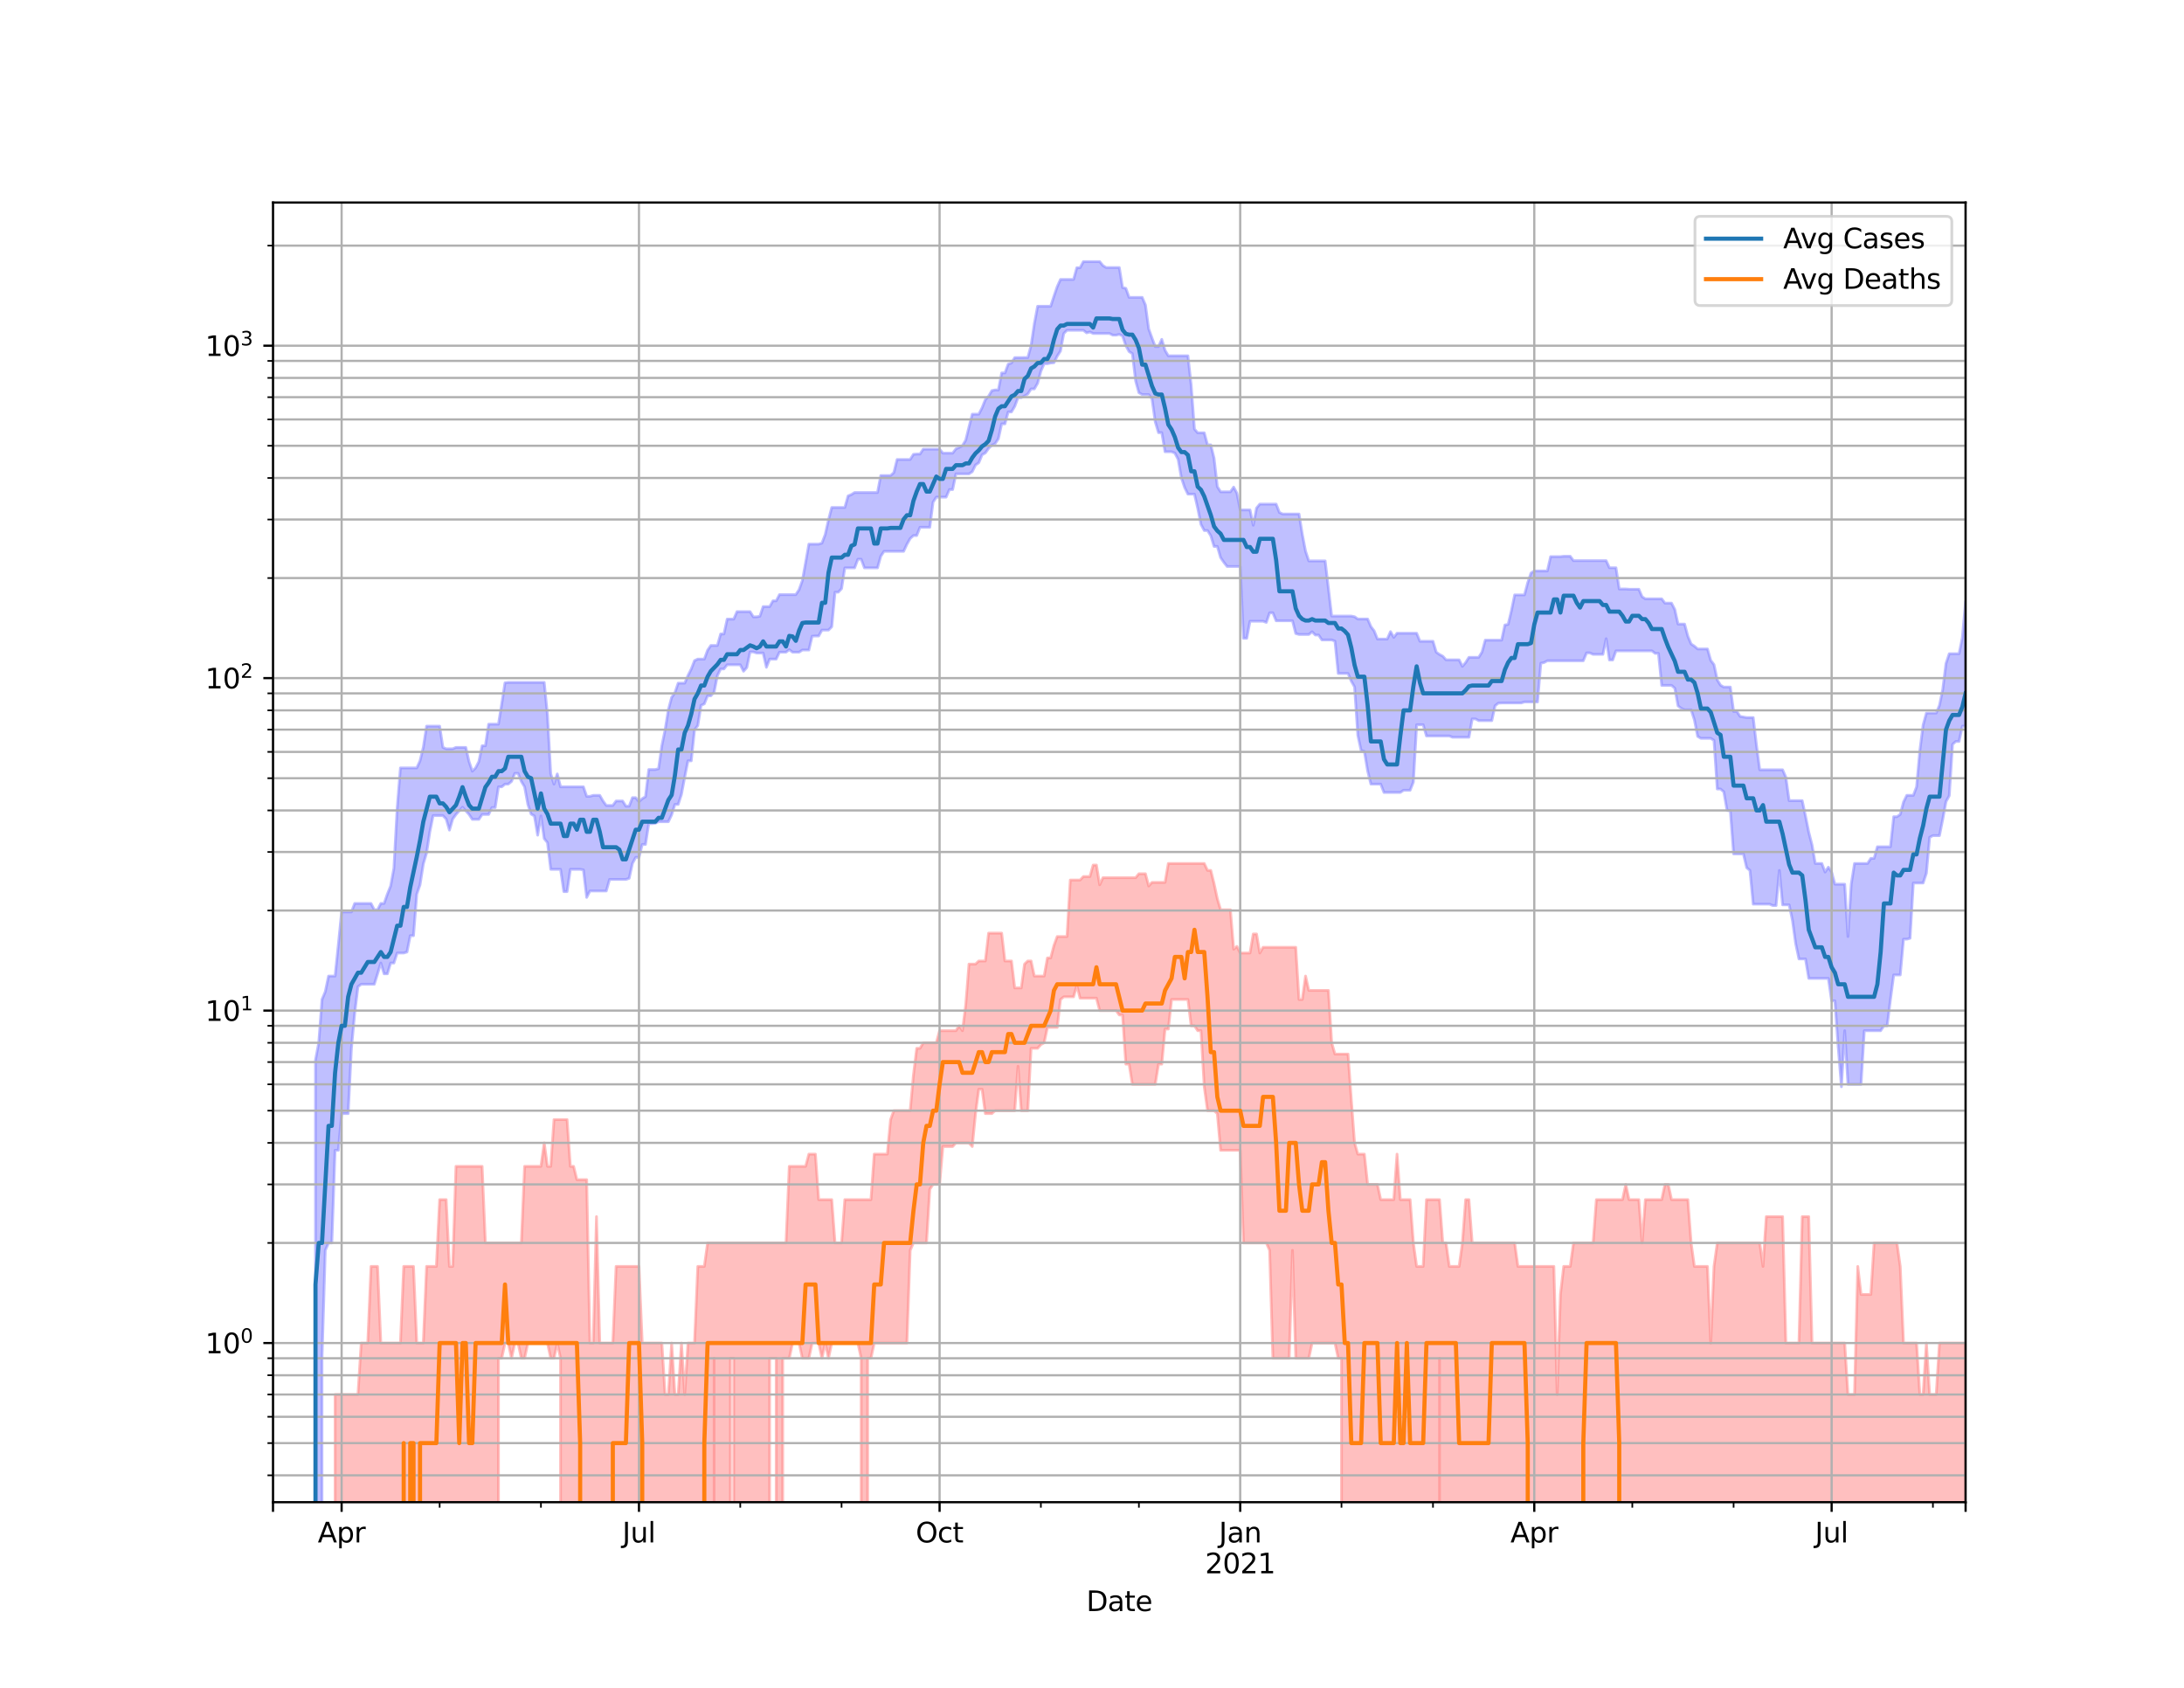 <?xml version="1.0" encoding="utf-8" standalone="no"?>
<!DOCTYPE svg PUBLIC "-//W3C//DTD SVG 1.1//EN"
  "http://www.w3.org/Graphics/SVG/1.1/DTD/svg11.dtd">
<svg height="612pt" version="1.1" viewBox="0 0 792 612" width="792pt" xmlns="http://www.w3.org/2000/svg" xmlns:xlink="http://www.w3.org/1999/xlink">
 <defs>
  <style type="text/css">*{stroke-linecap:butt;stroke-linejoin:round;}</style>
 </defs>
 <g id="figure_1">
  <g id="patch_1">
   <path d="M 0 612 
L 792 612 
L 792 0 
L 0 0 
z
" style="fill:#ffffff;"/>
  </g>
  <g id="axes_1">
   <g id="patch_2">
    <path d="M 99 544.68 
L 712.8 544.68 
L 712.8 73.44 
L 99 73.44 
z
" style="fill:#ffffff;"/>
   </g>
   <g id="PolyCollection_1">
    <path clip-path="url(#p68e2955192)" d="M 99 121029.531 
L 99 121029.531 
L 100.185 121029.531 
L 101.37 121029.531 
L 102.555 121029.531 
L 103.74 121029.531 
L 104.925 121029.531 
L 106.11 121029.531 
L 107.295 121029.531 
L 108.48 121029.531 
L 109.664 121029.531 
L 110.849 121029.531 
L 112.034 121029.531 
L 113.219 121029.531 
L 114.404 384.36 
L 115.589 378.112 
L 116.774 362.402 
L 117.959 359.571 
L 119.144 353.918 
L 120.329 353.918 
L 121.514 353.918 
L 122.699 342.484 
L 123.884 330.67 
L 125.069 330.67 
L 126.254 330.67 
L 127.439 330.67 
L 128.624 327.589 
L 129.808 327.589 
L 130.993 327.589 
L 132.178 327.589 
L 133.363 327.589 
L 134.548 327.589 
L 135.733 329.882 
L 136.918 329.882 
L 138.103 327.589 
L 139.288 327.589 
L 140.473 324.211 
L 141.658 321.257 
L 142.843 314.822 
L 144.028 293.077 
L 145.213 278.438 
L 146.398 278.438 
L 147.583 278.438 
L 148.768 278.438 
L 149.953 278.438 
L 151.137 278.438 
L 152.322 275.869 
L 153.507 270.998 
L 154.692 263.304 
L 155.877 263.304 
L 157.062 263.304 
L 158.247 263.304 
L 159.432 263.304 
L 160.617 270.998 
L 161.802 271.508 
L 162.987 271.508 
L 164.172 271.508 
L 165.357 270.998 
L 166.542 270.998 
L 167.727 270.998 
L 168.912 270.998 
L 170.097 276.149 
L 171.281 279.621 
L 172.466 278.438 
L 173.651 276.149 
L 174.836 270.409 
L 176.021 270.409 
L 177.206 262.579 
L 178.391 262.579 
L 179.576 262.579 
L 180.761 262.579 
L 181.946 255.203 
L 183.131 247.591 
L 184.316 247.429 
L 185.501 247.429 
L 186.686 247.429 
L 187.871 247.429 
L 189.056 247.429 
L 190.241 247.429 
L 191.425 247.429 
L 192.61 247.429 
L 193.795 247.429 
L 194.98 247.429 
L 196.165 247.429 
L 197.35 247.429 
L 198.535 259.232 
L 199.72 280.627 
L 200.905 284.312 
L 202.09 280.627 
L 203.275 285.303 
L 204.46 285.303 
L 205.645 285.303 
L 206.83 285.303 
L 208.015 285.303 
L 209.2 285.303 
L 210.385 285.303 
L 211.569 285.303 
L 212.754 288.748 
L 213.939 288.748 
L 215.124 288.393 
L 216.309 288.393 
L 217.494 288.393 
L 218.679 290.437 
L 219.864 292.056 
L 221.049 292.056 
L 222.234 292.056 
L 223.419 290.437 
L 224.604 290.437 
L 225.789 290.437 
L 226.974 292.309 
L 228.159 292.309 
L 229.344 289.225 
L 230.529 289.225 
L 231.714 290.683 
L 232.898 289.586 
L 234.083 288.867 
L 235.268 279.026 
L 236.453 279.026 
L 237.638 279.026 
L 238.823 278.731 
L 240.008 270.409 
L 241.193 264.635 
L 242.378 257.309 
L 243.563 252.878 
L 244.748 251.172 
L 245.933 247.699 
L 247.118 247.699 
L 248.303 247.699 
L 249.488 244.954 
L 250.673 242.591 
L 251.858 239.536 
L 253.042 238.983 
L 254.227 238.983 
L 255.412 238.983 
L 256.597 235.779 
L 257.782 234.039 
L 258.967 234.039 
L 260.152 234.039 
L 261.337 229.868 
L 262.522 229.868 
L 263.707 224.487 
L 264.892 224.487 
L 266.077 224.487 
L 267.262 221.776 
L 268.447 221.776 
L 269.632 221.776 
L 270.817 221.776 
L 272.002 221.776 
L 273.186 223.659 
L 274.371 223.659 
L 275.556 223.454 
L 276.741 219.958 
L 277.926 219.958 
L 279.111 219.958 
L 280.296 217.863 
L 281.481 217.863 
L 282.666 215.614 
L 283.851 215.614 
L 285.036 215.614 
L 286.221 215.614 
L 287.406 215.614 
L 288.591 215.614 
L 289.776 213.824 
L 290.961 210.525 
L 292.146 203.973 
L 293.331 197.295 
L 294.515 197.295 
L 295.7 197.295 
L 296.885 197.295 
L 298.07 196.924 
L 299.255 193.813 
L 300.44 188.514 
L 301.625 184.007 
L 302.81 184.007 
L 303.995 184.007 
L 305.18 184.007 
L 306.365 184.007 
L 307.55 179.813 
L 308.735 179.327 
L 309.92 178.583 
L 311.105 178.583 
L 312.29 178.583 
L 313.475 178.583 
L 314.659 178.583 
L 315.844 178.583 
L 317.029 178.583 
L 318.214 178.583 
L 319.399 172.432 
L 320.584 172.432 
L 321.769 172.432 
L 322.954 172.432 
L 324.139 171.362 
L 325.324 166.604 
L 326.509 166.604 
L 327.694 166.604 
L 328.879 166.604 
L 330.064 166.604 
L 331.249 164.738 
L 332.434 164.638 
L 333.619 164.638 
L 334.803 162.861 
L 335.988 162.861 
L 337.173 162.861 
L 338.358 162.861 
L 339.543 162.861 
L 340.728 162.861 
L 341.913 164.307 
L 343.098 164.307 
L 344.283 164.307 
L 345.468 164.307 
L 346.653 162.765 
L 347.838 162.222 
L 349.023 161.57 
L 350.208 159.599 
L 351.393 154.8 
L 352.578 150.177 
L 353.763 150.177 
L 354.947 150.177 
L 356.132 147.873 
L 357.317 144.908 
L 358.502 143.66 
L 359.687 141.635 
L 360.872 141.399 
L 362.057 141.399 
L 363.242 135.226 
L 364.427 135.226 
L 365.612 132.032 
L 366.797 131.623 
L 367.982 129.676 
L 369.167 129.676 
L 370.352 129.676 
L 371.537 129.642 
L 372.722 129.642 
L 373.907 125.304 
L 375.092 117.359 
L 376.276 111.05 
L 377.461 111.05 
L 378.646 111.05 
L 379.831 111.05 
L 381.016 111.05 
L 382.201 107.395 
L 383.386 103.941 
L 384.571 101.326 
L 385.756 101.326 
L 386.941 101.326 
L 388.126 101.326 
L 389.311 101.326 
L 390.496 97.073 
L 391.681 97.073 
L 392.866 94.86 
L 394.051 94.86 
L 395.236 94.86 
L 396.42 94.86 
L 397.605 94.86 
L 398.79 94.86 
L 399.975 96.31 
L 401.16 97.018 
L 402.345 97.018 
L 403.53 97.018 
L 404.715 97.018 
L 405.9 97.018 
L 407.085 104.276 
L 408.27 104.539 
L 409.455 107.828 
L 410.64 107.828 
L 411.825 107.828 
L 413.01 107.828 
L 414.195 107.828 
L 415.38 110.586 
L 416.564 119.263 
L 417.749 122.538 
L 418.934 125.671 
L 420.119 125.671 
L 421.304 123.046 
L 422.489 127.037 
L 423.674 129.021 
L 424.859 129.021 
L 426.044 129.021 
L 427.229 129.021 
L 428.414 129.021 
L 429.599 129.021 
L 430.784 129.021 
L 431.969 139.712 
L 433.154 155.578 
L 434.339 156.939 
L 435.524 156.939 
L 436.708 156.939 
L 437.893 161.309 
L 439.078 161.309 
L 440.263 166.123 
L 441.448 176.456 
L 442.633 178.323 
L 443.818 178.323 
L 445.003 178.323 
L 446.188 178.323 
L 447.373 176.623 
L 448.558 178.83 
L 449.743 184.898 
L 450.928 184.898 
L 452.113 184.898 
L 453.298 184.898 
L 454.483 190.457 
L 455.668 184.216 
L 456.853 182.786 
L 458.037 182.786 
L 459.222 182.786 
L 460.407 182.786 
L 461.592 182.786 
L 462.777 182.786 
L 463.962 185.82 
L 465.147 186.372 
L 466.332 186.372 
L 467.517 186.372 
L 468.702 186.372 
L 469.887 186.372 
L 471.072 186.372 
L 472.257 193.697 
L 473.442 199.86 
L 474.627 203.388 
L 475.812 203.388 
L 476.997 203.388 
L 478.181 203.388 
L 479.366 203.388 
L 480.551 203.388 
L 481.736 213.344 
L 482.921 223.386 
L 484.106 223.386 
L 485.291 223.386 
L 486.476 223.386 
L 487.661 223.386 
L 488.846 223.386 
L 490.031 223.386 
L 491.216 223.625 
L 492.401 224.452 
L 493.586 224.452 
L 494.771 224.452 
L 495.956 224.452 
L 497.141 227.2 
L 498.325 228.762 
L 499.51 231.712 
L 500.695 231.712 
L 501.88 231.712 
L 503.065 231.712 
L 504.25 229.027 
L 505.435 231.116 
L 506.62 229.599 
L 507.805 229.599 
L 508.99 229.599 
L 510.175 229.599 
L 511.36 229.599 
L 512.545 229.599 
L 513.73 229.599 
L 514.915 232.517 
L 516.1 232.517 
L 517.285 232.517 
L 518.469 232.517 
L 519.654 232.517 
L 520.839 236.474 
L 522.024 237.312 
L 523.209 237.938 
L 524.394 239.259 
L 525.579 239.259 
L 526.764 239.259 
L 527.949 239.259 
L 529.134 239.259 
L 530.319 241.617 
L 531.504 240.236 
L 532.689 238.344 
L 533.874 238.344 
L 535.059 238.344 
L 536.244 238.344 
L 537.429 236.431 
L 538.614 232.113 
L 539.798 232.113 
L 540.983 232.113 
L 542.168 232.113 
L 543.353 232.113 
L 544.538 232.113 
L 545.723 226.617 
L 546.908 226.4 
L 548.093 221.447 
L 549.278 215.702 
L 550.463 215.702 
L 551.648 215.702 
L 552.833 215.702 
L 554.018 211.25 
L 555.203 207.775 
L 556.388 207.022 
L 557.573 207.022 
L 558.758 207.022 
L 559.942 207.022 
L 561.127 207.022 
L 562.312 201.831 
L 563.497 201.831 
L 564.682 201.831 
L 565.867 201.831 
L 567.052 201.696 
L 568.237 201.696 
L 569.422 201.696 
L 570.607 203.296 
L 571.792 203.296 
L 572.977 203.296 
L 574.162 203.296 
L 575.347 203.296 
L 576.532 203.296 
L 577.717 203.296 
L 578.902 203.296 
L 580.086 203.296 
L 581.271 203.296 
L 582.456 203.296 
L 583.641 205.864 
L 584.826 205.864 
L 586.011 205.864 
L 587.196 213.569 
L 588.381 213.569 
L 589.566 213.569 
L 590.751 213.654 
L 591.936 213.654 
L 593.121 213.654 
L 594.306 213.654 
L 595.491 216.383 
L 596.676 217.133 
L 597.861 217.133 
L 599.046 217.133 
L 600.231 217.133 
L 601.415 217.133 
L 602.6 217.133 
L 603.785 218.697 
L 604.97 218.697 
L 606.155 218.697 
L 607.34 220.989 
L 608.525 226.292 
L 609.71 226.292 
L 610.895 226.292 
L 612.08 230.684 
L 613.265 233.499 
L 614.45 234.29 
L 615.635 235.307 
L 616.82 235.307 
L 618.005 235.307 
L 619.19 235.307 
L 620.375 239.443 
L 621.559 240.994 
L 622.744 246.52 
L 623.929 248.463 
L 625.114 249.127 
L 626.299 249.127 
L 627.484 249.127 
L 628.669 257.964 
L 629.854 257.964 
L 631.039 259.775 
L 632.224 259.98 
L 633.409 260.186 
L 634.594 260.186 
L 635.779 260.186 
L 636.964 270.242 
L 638.149 279.124 
L 639.334 279.124 
L 640.519 279.124 
L 641.703 279.124 
L 642.888 279.124 
L 644.073 279.124 
L 645.258 279.124 
L 646.443 279.124 
L 647.628 281.862 
L 648.813 290.315 
L 649.998 290.315 
L 651.183 290.315 
L 652.368 290.315 
L 653.553 290.315 
L 654.738 295.858 
L 655.923 301.752 
L 657.108 306.363 
L 658.293 313.093 
L 659.478 313.093 
L 660.663 313.093 
L 661.847 316.208 
L 663.032 314.433 
L 664.217 316.208 
L 665.402 320.599 
L 666.587 320.599 
L 667.772 320.599 
L 668.957 320.599 
L 670.142 339.584 
L 671.327 320.599 
L 672.512 313.093 
L 673.697 313.093 
L 674.882 313.093 
L 676.067 313.093 
L 677.252 313.093 
L 678.437 311.236 
L 679.622 311.236 
L 680.807 307.032 
L 681.992 307.032 
L 683.176 307.032 
L 684.361 307.032 
L 685.546 307.032 
L 686.731 296.13 
L 687.916 296.13 
L 689.101 295.316 
L 690.286 290.806 
L 691.471 288.393 
L 692.656 288.393 
L 693.841 288.393 
L 695.026 285.303 
L 696.211 272.109 
L 697.396 262.868 
L 698.581 258.561 
L 699.766 258.561 
L 700.951 258.561 
L 702.136 258.561 
L 703.32 255.769 
L 704.505 250.026 
L 705.69 240.566 
L 706.875 237.046 
L 708.06 237.046 
L 709.245 237.046 
L 710.43 237.046 
L 711.615 231.235 
L 712.8 218.048 
L 712.8 263.304 
L 712.8 263.304 
L 711.615 263.304 
L 710.43 268.844 
L 709.245 268.844 
L 708.06 269.91 
L 706.875 288.511 
L 705.69 290.683 
L 704.505 297.096 
L 703.32 302.984 
L 702.136 302.984 
L 700.951 302.984 
L 699.766 303.611 
L 698.581 316.61 
L 697.396 320.164 
L 696.211 320.164 
L 695.026 320.164 
L 693.841 320.164 
L 692.656 340.214 
L 691.471 340.533 
L 690.286 340.533 
L 689.101 353.507 
L 687.916 353.507 
L 686.731 353.507 
L 685.546 362.402 
L 684.361 371.946 
L 683.176 371.946 
L 681.992 373.721 
L 680.807 373.721 
L 679.622 373.721 
L 678.437 373.721 
L 677.252 373.721 
L 676.067 373.721 
L 674.882 393.173 
L 673.697 393.173 
L 672.512 393.173 
L 671.327 393.173 
L 670.142 393.173 
L 668.957 373.721 
L 667.772 394.053 
L 666.587 379.438 
L 665.402 362.889 
L 664.217 362.889 
L 663.032 354.749 
L 661.847 354.749 
L 660.663 354.749 
L 659.478 354.749 
L 658.293 354.749 
L 657.108 354.749 
L 655.923 354.749 
L 654.738 347.706 
L 653.553 347.706 
L 652.368 347.706 
L 651.183 342.154 
L 649.998 333.662 
L 648.813 328.09 
L 647.628 328.09 
L 646.443 328.09 
L 645.258 315.609 
L 644.073 328.343 
L 642.888 328.343 
L 641.703 327.839 
L 640.519 327.839 
L 639.334 327.839 
L 638.149 327.839 
L 636.964 327.839 
L 635.779 327.839 
L 634.594 315.609 
L 633.409 314.627 
L 632.224 309.62 
L 631.039 309.62 
L 629.854 309.62 
L 628.669 309.62 
L 627.484 293.988 
L 626.299 293.857 
L 625.114 287.112 
L 623.929 286.087 
L 622.744 286.087 
L 621.559 268.44 
L 620.375 267.72 
L 619.19 267.72 
L 618.005 267.72 
L 616.82 267.72 
L 615.635 267.01 
L 614.45 261.018 
L 613.265 257.374 
L 612.08 257.374 
L 610.895 257.374 
L 609.71 256.855 
L 608.525 255.959 
L 607.34 249.519 
L 606.155 248.518 
L 604.97 248.518 
L 603.785 248.518 
L 602.6 248.518 
L 601.415 236.913 
L 600.231 236.913 
L 599.046 235.995 
L 597.861 235.995 
L 596.676 235.995 
L 595.491 235.995 
L 594.306 235.995 
L 593.121 235.995 
L 591.936 235.995 
L 590.751 235.995 
L 589.566 235.995 
L 588.381 235.995 
L 587.196 235.995 
L 586.011 235.995 
L 584.826 239.305 
L 583.641 239.305 
L 582.456 231.592 
L 581.271 237.268 
L 580.086 237.268 
L 578.902 237.268 
L 577.717 237.268 
L 576.532 236.737 
L 575.347 236.737 
L 574.162 239.582 
L 572.977 239.582 
L 571.792 239.582 
L 570.607 239.582 
L 569.422 239.582 
L 568.237 239.582 
L 567.052 239.582 
L 565.867 239.582 
L 564.682 239.582 
L 563.497 239.582 
L 562.312 239.582 
L 561.127 239.582 
L 559.942 240.236 
L 558.758 240.472 
L 557.573 254.519 
L 556.388 254.519 
L 555.203 254.519 
L 554.018 254.519 
L 552.833 254.519 
L 551.648 254.891 
L 550.463 254.891 
L 549.278 254.891 
L 548.093 254.891 
L 546.908 254.891 
L 545.723 254.891 
L 544.538 254.891 
L 543.353 254.953 
L 542.168 255.895 
L 540.983 261.299 
L 539.798 261.299 
L 538.614 261.299 
L 537.429 261.299 
L 536.244 261.299 
L 535.059 260.67 
L 533.874 260.67 
L 532.689 267.324 
L 531.504 267.324 
L 530.319 267.324 
L 529.134 267.324 
L 527.949 267.324 
L 526.764 267.324 
L 525.579 266.853 
L 524.394 266.853 
L 523.209 266.853 
L 522.024 266.853 
L 520.839 266.853 
L 519.654 266.853 
L 518.469 266.853 
L 517.285 266.853 
L 516.1 262.795 
L 514.915 262.795 
L 513.73 262.795 
L 512.545 283.554 
L 511.36 286.54 
L 510.175 286.54 
L 508.99 286.54 
L 507.805 287.343 
L 506.62 287.343 
L 505.435 287.343 
L 504.25 287.343 
L 503.065 287.343 
L 501.88 287.343 
L 500.695 284.312 
L 499.51 284.312 
L 498.325 284.312 
L 497.141 284.312 
L 495.956 279.521 
L 494.771 272.456 
L 493.586 272.109 
L 492.401 266.619 
L 491.216 249.072 
L 490.031 246.999 
L 488.846 244.188 
L 487.661 244.188 
L 486.476 244.188 
L 485.291 244.188 
L 484.106 232.476 
L 482.921 232.032 
L 481.736 232.032 
L 480.551 232.032 
L 479.366 232.032 
L 478.181 230.255 
L 476.997 230.255 
L 475.812 229.065 
L 474.627 230.061 
L 473.442 230.061 
L 472.257 230.061 
L 471.072 230.061 
L 469.887 229.714 
L 468.702 225.082 
L 467.517 225.082 
L 466.332 225.082 
L 465.147 225.082 
L 463.962 225.082 
L 462.777 225.082 
L 461.592 222.207 
L 460.407 222.207 
L 459.222 225.683 
L 458.037 225.258 
L 456.853 225.258 
L 455.668 225.258 
L 454.483 225.258 
L 453.298 225.258 
L 452.113 231.433 
L 450.928 231.433 
L 449.743 205.403 
L 448.558 205.403 
L 447.373 205.403 
L 446.188 205.403 
L 445.003 205.403 
L 443.818 203.902 
L 442.633 202.171 
L 441.448 198.129 
L 440.263 198.129 
L 439.078 194.26 
L 437.893 192.362 
L 436.708 192.362 
L 435.524 190.149 
L 434.339 184.297 
L 433.154 179.165 
L 431.969 179.165 
L 430.784 179.165 
L 429.599 176.763 
L 428.414 173.275 
L 427.229 166.547 
L 426.044 164.274 
L 424.859 163.802 
L 423.674 163.802 
L 422.489 163.802 
L 421.304 156.881 
L 420.119 156.881 
L 418.934 152.959 
L 417.749 144.612 
L 416.564 143.062 
L 415.38 143.062 
L 414.195 143.062 
L 413.01 142.39 
L 411.825 138.132 
L 410.64 128.218 
L 409.455 127.482 
L 408.27 125.345 
L 407.085 121.818 
L 405.9 121.244 
L 404.715 121.516 
L 403.53 121.516 
L 402.345 120.916 
L 401.16 120.916 
L 399.975 120.916 
L 398.79 120.916 
L 397.605 120.916 
L 396.42 120.916 
L 395.236 120.365 
L 394.051 120.69 
L 392.866 119.755 
L 391.681 119.755 
L 390.496 119.755 
L 389.311 119.755 
L 388.126 119.755 
L 386.941 119.755 
L 385.756 120.925 
L 384.571 127.281 
L 383.386 129.122 
L 382.201 131.517 
L 381.016 131.623 
L 379.831 131.871 
L 378.646 131.871 
L 377.461 134.585 
L 376.276 138.96 
L 375.092 141.017 
L 373.907 141.017 
L 372.722 142.842 
L 371.537 143.601 
L 370.352 144.19 
L 369.167 144.19 
L 367.982 147.352 
L 366.797 149.359 
L 365.612 149.359 
L 364.427 153.691 
L 363.242 153.691 
L 362.057 159.068 
L 360.872 160.853 
L 359.687 161.423 
L 358.502 162.583 
L 357.317 164.24 
L 356.132 164.905 
L 354.947 167.792 
L 353.763 168.587 
L 352.578 171.035 
L 351.393 171.818 
L 350.208 171.818 
L 349.023 171.818 
L 347.838 171.818 
L 346.653 171.818 
L 345.468 177.509 
L 344.283 177.509 
L 343.098 180.26 
L 341.913 180.26 
L 340.728 180.26 
L 339.543 180.26 
L 338.358 182.1 
L 337.173 191.189 
L 335.988 191.189 
L 334.803 191.189 
L 333.619 191.189 
L 332.434 194.182 
L 331.249 194.182 
L 330.064 195.265 
L 328.879 197.357 
L 327.694 199.904 
L 326.509 199.904 
L 325.324 199.904 
L 324.139 199.904 
L 322.954 199.904 
L 321.769 199.904 
L 320.584 199.904 
L 319.399 201.696 
L 318.214 205.912 
L 317.029 205.912 
L 315.844 205.912 
L 314.659 205.912 
L 313.475 205.912 
L 312.29 202.765 
L 311.105 202.765 
L 309.92 205.912 
L 308.735 205.912 
L 307.55 205.912 
L 306.365 205.912 
L 305.18 213.457 
L 303.995 214.711 
L 302.81 214.711 
L 301.625 227.273 
L 300.44 228.461 
L 299.255 228.461 
L 298.07 228.461 
L 296.885 230.606 
L 295.7 230.606 
L 294.515 230.684 
L 293.331 235.693 
L 292.146 235.693 
L 290.961 235.693 
L 289.776 236.474 
L 288.591 236.474 
L 287.406 236.474 
L 286.221 235.564 
L 285.036 236.474 
L 283.851 236.474 
L 282.666 236.474 
L 281.481 238.983 
L 280.296 238.983 
L 279.111 238.983 
L 277.926 241.956 
L 276.741 236.781 
L 275.556 236.781 
L 274.371 236.781 
L 273.186 236.387 
L 272.002 236.387 
L 270.817 242.053 
L 269.632 243.384 
L 268.447 241.041 
L 267.262 241.041 
L 266.077 241.041 
L 264.892 241.041 
L 263.707 241.041 
L 262.522 242.542 
L 261.337 242.542 
L 260.152 244.954 
L 258.967 250.94 
L 257.782 252.284 
L 256.597 252.284 
L 255.412 255.203 
L 254.227 255.769 
L 253.042 263.085 
L 251.858 264.635 
L 250.673 275.869 
L 249.488 275.869 
L 248.303 281.758 
L 247.118 288.041 
L 245.933 291.678 
L 244.748 291.678 
L 243.563 295.451 
L 242.378 297.938 
L 241.193 297.938 
L 240.008 297.938 
L 238.823 297.938 
L 237.638 298.507 
L 236.453 298.65 
L 235.268 298.65 
L 234.083 306.197 
L 232.898 306.197 
L 231.714 310.873 
L 230.529 310.873 
L 229.344 313.093 
L 228.159 318.462 
L 226.974 318.882 
L 225.789 318.882 
L 224.604 318.882 
L 223.419 318.882 
L 222.234 318.882 
L 221.049 318.882 
L 219.864 323.055 
L 218.679 323.055 
L 217.494 323.055 
L 216.309 323.055 
L 215.124 323.055 
L 213.939 323.055 
L 212.754 325.393 
L 211.569 315.411 
L 210.385 315.214 
L 209.2 315.214 
L 208.015 315.214 
L 206.83 315.214 
L 205.645 323.284 
L 204.46 323.284 
L 203.275 315.214 
L 202.09 315.214 
L 200.905 315.214 
L 199.72 315.214 
L 198.535 305.538 
L 197.35 304.086 
L 196.165 295.858 
L 194.98 302.829 
L 193.795 295.858 
L 192.61 295.182 
L 191.425 291.678 
L 190.241 285.303 
L 189.056 283.339 
L 187.871 280.425 
L 186.686 280.425 
L 185.501 283.339 
L 184.316 284.312 
L 183.131 284.312 
L 181.946 285.303 
L 180.761 285.303 
L 179.576 292.82 
L 178.391 292.82 
L 177.206 295.316 
L 176.021 295.316 
L 174.836 295.316 
L 173.651 297.096 
L 172.466 297.096 
L 171.281 297.096 
L 170.097 295.316 
L 168.912 293.988 
L 167.727 292.692 
L 166.542 293.988 
L 165.357 295.316 
L 164.172 296.957 
L 162.987 300.997 
L 161.802 296.957 
L 160.617 295.722 
L 159.432 295.722 
L 158.247 295.722 
L 157.062 295.722 
L 155.877 301.6 
L 154.692 309.267 
L 153.507 313.282 
L 152.322 320.817 
L 151.137 324.211 
L 149.953 339.271 
L 148.768 339.271 
L 147.583 345.204 
L 146.398 345.554 
L 145.213 345.554 
L 144.028 345.554 
L 142.843 349.191 
L 141.658 349.191 
L 140.473 353.1 
L 139.288 353.1 
L 138.103 349.191 
L 136.918 353.1 
L 135.733 356.886 
L 134.548 356.886 
L 133.363 356.886 
L 132.178 356.886 
L 130.993 356.886 
L 129.808 357.766 
L 128.624 367.488 
L 127.439 380.113 
L 126.254 403.775 
L 125.069 403.775 
L 123.884 403.775 
L 122.699 417.084 
L 121.514 417.084 
L 120.329 450.686 
L 119.144 450.686 
L 117.959 453.371 
L 116.774 492.489 
L 115.589 121029.531 
L 114.404 121029.531 
L 113.219 121029.531 
L 112.034 121029.531 
L 110.849 121029.531 
L 109.664 121029.531 
L 108.48 121029.531 
L 107.295 121029.531 
L 106.11 121029.531 
L 104.925 121029.531 
L 103.74 121029.531 
L 102.555 121029.531 
L 101.37 121029.531 
L 100.185 121029.531 
L 99 121029.531 
z
" style="fill:#8080ff;fill-opacity:0.5;stroke:#8080ff;stroke-opacity:0.5;"/>
   </g>
   <g id="PolyCollection_2">
    <path clip-path="url(#p68e2955192)" d="M 99 121029.531 
L 99 121029.531 
L 100.185 121029.531 
L 101.37 121029.531 
L 102.555 121029.531 
L 103.74 121029.531 
L 104.925 121029.531 
L 106.11 121029.531 
L 107.295 121029.531 
L 108.48 121029.531 
L 109.664 121029.531 
L 110.849 121029.531 
L 112.034 121029.531 
L 113.219 121029.531 
L 114.404 121029.531 
L 115.589 121029.531 
L 116.774 121029.531 
L 117.959 121029.531 
L 119.144 121029.531 
L 120.329 121029.531 
L 121.514 505.645 
L 122.699 505.645 
L 123.884 505.645 
L 125.069 505.645 
L 126.254 505.645 
L 127.439 505.645 
L 128.624 505.645 
L 129.808 505.645 
L 130.993 486.973 
L 132.178 486.973 
L 133.363 486.973 
L 134.548 459.194 
L 135.733 459.194 
L 136.918 459.194 
L 138.103 486.973 
L 139.288 486.973 
L 140.473 486.973 
L 141.658 486.973 
L 142.843 486.973 
L 144.028 486.973 
L 145.213 486.973 
L 146.398 459.194 
L 147.583 459.194 
L 148.768 459.194 
L 149.953 459.194 
L 151.137 486.973 
L 152.322 486.973 
L 153.507 486.973 
L 154.692 459.194 
L 155.877 459.194 
L 157.062 459.194 
L 158.247 459.194 
L 159.432 434.975 
L 160.617 434.975 
L 161.802 434.975 
L 162.987 459.194 
L 164.172 459.194 
L 165.357 422.907 
L 166.542 422.907 
L 167.727 422.907 
L 168.912 422.907 
L 170.097 422.907 
L 171.281 422.907 
L 172.466 422.907 
L 173.651 422.907 
L 174.836 422.907 
L 176.021 450.686 
L 177.206 450.686 
L 178.391 450.686 
L 179.576 450.686 
L 180.761 450.686 
L 181.946 450.686 
L 183.131 450.686 
L 184.316 450.686 
L 185.501 450.686 
L 186.686 450.686 
L 187.871 450.686 
L 189.056 450.686 
L 190.241 422.907 
L 191.425 422.907 
L 192.61 422.907 
L 193.795 422.907 
L 194.98 422.907 
L 196.165 422.907 
L 197.35 414.399 
L 198.535 422.907 
L 199.72 422.907 
L 200.905 405.957 
L 202.09 405.957 
L 203.275 405.957 
L 204.46 405.957 
L 205.645 405.957 
L 206.83 422.907 
L 208.015 422.907 
L 209.2 427.743 
L 210.385 427.743 
L 211.569 427.743 
L 212.754 427.743 
L 213.939 486.973 
L 215.124 486.973 
L 216.309 441.141 
L 217.494 486.973 
L 218.679 486.973 
L 219.864 486.973 
L 221.049 486.973 
L 222.234 486.973 
L 223.419 459.194 
L 224.604 459.194 
L 225.789 459.194 
L 226.974 459.194 
L 228.159 459.194 
L 229.344 459.194 
L 230.529 459.194 
L 231.714 459.194 
L 232.898 486.973 
L 234.083 486.973 
L 235.268 486.973 
L 236.453 486.973 
L 237.638 486.973 
L 238.823 486.973 
L 240.008 486.973 
L 241.193 505.645 
L 242.378 505.645 
L 243.563 486.973 
L 244.748 505.645 
L 245.933 505.645 
L 247.118 486.973 
L 248.303 505.645 
L 249.488 486.973 
L 250.673 486.973 
L 251.858 486.973 
L 253.042 459.194 
L 254.227 459.194 
L 255.412 459.194 
L 256.597 450.686 
L 257.782 450.686 
L 258.967 450.686 
L 260.152 450.686 
L 261.337 450.686 
L 262.522 450.686 
L 263.707 450.686 
L 264.892 450.686 
L 266.077 450.686 
L 267.262 450.686 
L 268.447 450.686 
L 269.632 450.686 
L 270.817 450.686 
L 272.002 450.686 
L 273.186 450.686 
L 274.371 450.686 
L 275.556 450.686 
L 276.741 450.686 
L 277.926 450.686 
L 279.111 450.686 
L 280.296 450.686 
L 281.481 450.686 
L 282.666 450.686 
L 283.851 450.686 
L 285.036 450.686 
L 286.221 422.907 
L 287.406 422.907 
L 288.591 422.907 
L 289.776 422.907 
L 290.961 422.907 
L 292.146 422.907 
L 293.331 418.481 
L 294.515 418.481 
L 295.7 418.481 
L 296.885 434.975 
L 298.07 434.975 
L 299.255 434.975 
L 300.44 434.975 
L 301.625 434.975 
L 302.81 450.686 
L 303.995 450.686 
L 305.18 450.686 
L 306.365 434.975 
L 307.55 434.975 
L 308.735 434.975 
L 309.92 434.975 
L 311.105 434.975 
L 312.29 434.975 
L 313.475 434.975 
L 314.659 434.975 
L 315.844 434.975 
L 317.029 418.481 
L 318.214 418.481 
L 319.399 418.481 
L 320.584 418.481 
L 321.769 418.481 
L 322.954 405.957 
L 324.139 402.717 
L 325.324 402.717 
L 326.509 402.717 
L 327.694 402.717 
L 328.879 402.717 
L 330.064 402.717 
L 331.249 389.794 
L 332.434 380.113 
L 333.619 380.113 
L 334.803 378.112 
L 335.988 378.112 
L 337.173 378.112 
L 338.358 378.112 
L 339.543 378.112 
L 340.728 373.721 
L 341.913 373.721 
L 343.098 373.721 
L 344.283 373.721 
L 345.468 373.721 
L 346.653 373.721 
L 347.838 371.946 
L 349.023 373.721 
L 350.208 364.377 
L 351.393 349.569 
L 352.578 349.569 
L 353.763 349.569 
L 354.947 348.443 
L 356.132 348.443 
L 357.317 348.443 
L 358.502 338.345 
L 359.687 338.345 
L 360.872 338.345 
L 362.057 338.345 
L 363.242 338.345 
L 364.427 348.443 
L 365.612 348.443 
L 366.797 348.443 
L 367.982 358.211 
L 369.167 358.211 
L 370.352 358.211 
L 371.537 349.569 
L 372.722 348.443 
L 373.907 348.443 
L 375.092 353.918 
L 376.276 353.918 
L 377.461 353.918 
L 378.646 353.918 
L 379.831 347.341 
L 381.016 347.341 
L 382.201 342.816 
L 383.386 339.584 
L 384.571 339.584 
L 385.756 339.584 
L 386.941 339.584 
L 388.126 319.094 
L 389.311 319.094 
L 390.496 319.094 
L 391.681 319.094 
L 392.866 317.837 
L 394.051 317.837 
L 395.236 317.837 
L 396.42 313.663 
L 397.605 313.663 
L 398.79 320.817 
L 399.975 318.253 
L 401.16 318.253 
L 402.345 318.253 
L 403.53 318.253 
L 404.715 318.253 
L 405.9 318.253 
L 407.085 318.253 
L 408.27 318.253 
L 409.455 318.253 
L 410.64 318.253 
L 411.825 318.253 
L 413.01 316.813 
L 414.195 316.813 
L 415.38 316.813 
L 416.564 321.257 
L 417.749 319.949 
L 418.934 319.949 
L 420.119 319.949 
L 421.304 319.949 
L 422.489 319.949 
L 423.674 313.093 
L 424.859 313.093 
L 426.044 313.093 
L 427.229 313.093 
L 428.414 313.093 
L 429.599 313.093 
L 430.784 313.093 
L 431.969 313.093 
L 433.154 313.093 
L 434.339 313.093 
L 435.524 313.093 
L 436.708 313.093 
L 437.893 315.609 
L 439.078 315.609 
L 440.263 320.381 
L 441.448 325.873 
L 442.633 329.882 
L 443.818 329.882 
L 445.003 329.882 
L 446.188 329.882 
L 447.373 344.167 
L 448.558 343.151 
L 449.743 345.554 
L 450.928 345.554 
L 452.113 345.554 
L 453.298 345.554 
L 454.483 338.652 
L 455.668 338.652 
L 456.853 345.554 
L 458.037 343.487 
L 459.222 343.487 
L 460.407 343.487 
L 461.592 343.487 
L 462.777 343.487 
L 463.962 343.487 
L 465.147 343.487 
L 466.332 343.487 
L 467.517 343.487 
L 468.702 343.487 
L 469.887 343.487 
L 471.072 362.402 
L 472.257 362.402 
L 473.442 353.918 
L 474.627 359.114 
L 475.812 359.114 
L 476.997 359.114 
L 478.181 359.114 
L 479.366 359.114 
L 480.551 359.114 
L 481.736 359.114 
L 482.921 378.112 
L 484.106 382.194 
L 485.291 382.194 
L 486.476 382.194 
L 487.661 382.194 
L 488.846 382.194 
L 490.031 398.688 
L 491.216 414.399 
L 492.401 418.481 
L 493.586 418.481 
L 494.771 418.481 
L 495.956 429.46 
L 497.141 429.46 
L 498.325 429.46 
L 499.51 429.46 
L 500.695 434.975 
L 501.88 434.975 
L 503.065 434.975 
L 504.25 434.975 
L 505.435 434.975 
L 506.62 418.481 
L 507.805 434.975 
L 508.99 434.975 
L 510.175 434.975 
L 511.36 434.975 
L 512.545 450.686 
L 513.73 459.194 
L 514.915 459.194 
L 516.1 459.194 
L 517.285 434.975 
L 518.469 434.975 
L 519.654 434.975 
L 520.839 434.975 
L 522.024 434.975 
L 523.209 450.686 
L 524.394 450.686 
L 525.579 459.194 
L 526.764 459.194 
L 527.949 459.194 
L 529.134 459.194 
L 530.319 450.686 
L 531.504 434.975 
L 532.689 434.975 
L 533.874 450.686 
L 535.059 450.686 
L 536.244 450.686 
L 537.429 450.686 
L 538.614 450.686 
L 539.798 450.686 
L 540.983 450.686 
L 542.168 450.686 
L 543.353 450.686 
L 544.538 450.686 
L 545.723 450.686 
L 546.908 450.686 
L 548.093 450.686 
L 549.278 450.686 
L 550.463 459.194 
L 551.648 459.194 
L 552.833 459.194 
L 554.018 459.194 
L 555.203 459.194 
L 556.388 459.194 
L 557.573 459.194 
L 558.758 459.194 
L 559.942 459.194 
L 561.127 459.194 
L 562.312 459.194 
L 563.497 459.194 
L 564.682 505.645 
L 565.867 469.358 
L 567.052 459.194 
L 568.237 459.194 
L 569.422 459.194 
L 570.607 450.686 
L 571.792 450.686 
L 572.977 450.686 
L 574.162 450.686 
L 575.347 450.686 
L 576.532 450.686 
L 577.717 450.686 
L 578.902 434.975 
L 580.086 434.975 
L 581.271 434.975 
L 582.456 434.975 
L 583.641 434.975 
L 584.826 434.975 
L 586.011 434.975 
L 587.196 434.975 
L 588.381 434.975 
L 589.566 429.46 
L 590.751 434.975 
L 591.936 434.975 
L 593.121 434.975 
L 594.306 434.975 
L 595.491 450.686 
L 596.676 434.975 
L 597.861 434.975 
L 599.046 434.975 
L 600.231 434.975 
L 601.415 434.975 
L 602.6 434.975 
L 603.785 429.46 
L 604.97 429.46 
L 606.155 434.975 
L 607.34 434.975 
L 608.525 434.975 
L 609.71 434.975 
L 610.895 434.975 
L 612.08 434.975 
L 613.265 450.686 
L 614.45 459.194 
L 615.635 459.194 
L 616.82 459.194 
L 618.005 459.194 
L 619.19 459.194 
L 620.375 486.973 
L 621.559 459.194 
L 622.744 450.686 
L 623.929 450.686 
L 625.114 450.686 
L 626.299 450.686 
L 627.484 450.686 
L 628.669 450.686 
L 629.854 450.686 
L 631.039 450.686 
L 632.224 450.686 
L 633.409 450.686 
L 634.594 450.686 
L 635.779 450.686 
L 636.964 450.686 
L 638.149 450.686 
L 639.334 459.194 
L 640.519 441.141 
L 641.703 441.141 
L 642.888 441.141 
L 644.073 441.141 
L 645.258 441.141 
L 646.443 441.141 
L 647.628 486.973 
L 648.813 486.973 
L 649.998 486.973 
L 651.183 486.973 
L 652.368 486.973 
L 653.553 441.141 
L 654.738 441.141 
L 655.923 441.141 
L 657.108 486.973 
L 658.293 486.973 
L 659.478 486.973 
L 660.663 486.973 
L 661.847 486.973 
L 663.032 486.973 
L 664.217 486.973 
L 665.402 486.973 
L 666.587 486.973 
L 667.772 486.973 
L 668.957 486.973 
L 670.142 505.645 
L 671.327 505.645 
L 672.512 505.645 
L 673.697 459.194 
L 674.882 469.358 
L 676.067 469.358 
L 677.252 469.358 
L 678.437 469.358 
L 679.622 450.686 
L 680.807 450.686 
L 681.992 450.686 
L 683.176 450.686 
L 684.361 450.686 
L 685.546 450.686 
L 686.731 450.686 
L 687.916 450.686 
L 689.101 459.194 
L 690.286 486.973 
L 691.471 486.973 
L 692.656 486.973 
L 693.841 486.973 
L 695.026 486.973 
L 696.211 505.645 
L 697.396 505.645 
L 698.581 486.973 
L 699.766 505.645 
L 700.951 505.645 
L 702.136 505.645 
L 703.32 486.973 
L 704.505 486.973 
L 705.69 486.973 
L 706.875 486.973 
L 708.06 486.973 
L 709.245 486.973 
L 710.43 486.973 
L 711.615 486.973 
L 712.8 486.973 
L 712.8 121029.531 
L 712.8 121029.531 
L 711.615 121029.531 
L 710.43 121029.531 
L 709.245 121029.531 
L 708.06 121029.531 
L 706.875 121029.531 
L 705.69 121029.531 
L 704.505 121029.531 
L 703.32 121029.531 
L 702.136 121029.531 
L 700.951 121029.531 
L 699.766 121029.531 
L 698.581 121029.531 
L 697.396 121029.531 
L 696.211 121029.531 
L 695.026 121029.531 
L 693.841 121029.531 
L 692.656 121029.531 
L 691.471 121029.531 
L 690.286 121029.531 
L 689.101 121029.531 
L 687.916 121029.531 
L 686.731 121029.531 
L 685.546 121029.531 
L 684.361 121029.531 
L 683.176 121029.531 
L 681.992 121029.531 
L 680.807 121029.531 
L 679.622 121029.531 
L 678.437 121029.531 
L 677.252 121029.531 
L 676.067 121029.531 
L 674.882 121029.531 
L 673.697 121029.531 
L 672.512 121029.531 
L 671.327 121029.531 
L 670.142 121029.531 
L 668.957 121029.531 
L 667.772 121029.531 
L 666.587 121029.531 
L 665.402 121029.531 
L 664.217 121029.531 
L 663.032 121029.531 
L 661.847 121029.531 
L 660.663 121029.531 
L 659.478 121029.531 
L 658.293 121029.531 
L 657.108 121029.531 
L 655.923 121029.531 
L 654.738 121029.531 
L 653.553 121029.531 
L 652.368 121029.531 
L 651.183 121029.531 
L 649.998 121029.531 
L 648.813 121029.531 
L 647.628 121029.531 
L 646.443 121029.531 
L 645.258 121029.531 
L 644.073 121029.531 
L 642.888 121029.531 
L 641.703 121029.531 
L 640.519 121029.531 
L 639.334 121029.531 
L 638.149 121029.531 
L 636.964 121029.531 
L 635.779 121029.531 
L 634.594 121029.531 
L 633.409 121029.531 
L 632.224 121029.531 
L 631.039 121029.531 
L 629.854 121029.531 
L 628.669 121029.531 
L 627.484 121029.531 
L 626.299 121029.531 
L 625.114 121029.531 
L 623.929 121029.531 
L 622.744 121029.531 
L 621.559 121029.531 
L 620.375 121029.531 
L 619.19 121029.531 
L 618.005 121029.531 
L 616.82 121029.531 
L 615.635 121029.531 
L 614.45 121029.531 
L 613.265 121029.531 
L 612.08 121029.531 
L 610.895 121029.531 
L 609.71 121029.531 
L 608.525 121029.531 
L 607.34 121029.531 
L 606.155 121029.531 
L 604.97 121029.531 
L 603.785 121029.531 
L 602.6 121029.531 
L 601.415 121029.531 
L 600.231 121029.531 
L 599.046 121029.531 
L 597.861 121029.531 
L 596.676 121029.531 
L 595.491 121029.531 
L 594.306 121029.531 
L 593.121 121029.531 
L 591.936 121029.531 
L 590.751 121029.531 
L 589.566 121029.531 
L 588.381 121029.531 
L 587.196 121029.531 
L 586.011 121029.531 
L 584.826 121029.531 
L 583.641 121029.531 
L 582.456 121029.531 
L 581.271 121029.531 
L 580.086 121029.531 
L 578.902 121029.531 
L 577.717 121029.531 
L 576.532 121029.531 
L 575.347 121029.531 
L 574.162 121029.531 
L 572.977 121029.531 
L 571.792 121029.531 
L 570.607 121029.531 
L 569.422 121029.531 
L 568.237 121029.531 
L 567.052 121029.531 
L 565.867 121029.531 
L 564.682 121029.531 
L 563.497 121029.531 
L 562.312 121029.531 
L 561.127 121029.531 
L 559.942 121029.531 
L 558.758 121029.531 
L 557.573 121029.531 
L 556.388 121029.531 
L 555.203 121029.531 
L 554.018 121029.531 
L 552.833 121029.531 
L 551.648 121029.531 
L 550.463 121029.531 
L 549.278 121029.531 
L 548.093 121029.531 
L 546.908 121029.531 
L 545.723 121029.531 
L 544.538 121029.531 
L 543.353 121029.531 
L 542.168 121029.531 
L 540.983 121029.531 
L 539.798 121029.531 
L 538.614 121029.531 
L 537.429 121029.531 
L 536.244 121029.531 
L 535.059 121029.531 
L 533.874 121029.531 
L 532.689 121029.531 
L 531.504 121029.531 
L 530.319 121029.531 
L 529.134 121029.531 
L 527.949 121029.531 
L 526.764 121029.531 
L 525.579 121029.531 
L 524.394 121029.531 
L 523.209 121029.531 
L 522.024 492.489 
L 520.839 121029.531 
L 519.654 121029.531 
L 518.469 121029.531 
L 517.285 121029.531 
L 516.1 121029.531 
L 514.915 121029.531 
L 513.73 121029.531 
L 512.545 121029.531 
L 511.36 121029.531 
L 510.175 121029.531 
L 508.99 121029.531 
L 507.805 121029.531 
L 506.62 121029.531 
L 505.435 121029.531 
L 504.25 121029.531 
L 503.065 121029.531 
L 501.88 121029.531 
L 500.695 121029.531 
L 499.51 121029.531 
L 498.325 121029.531 
L 497.141 121029.531 
L 495.956 121029.531 
L 494.771 121029.531 
L 493.586 121029.531 
L 492.401 121029.531 
L 491.216 121029.531 
L 490.031 121029.531 
L 488.846 121029.531 
L 487.661 121029.531 
L 486.476 492.489 
L 485.291 492.489 
L 484.106 486.973 
L 482.921 486.973 
L 481.736 486.973 
L 480.551 486.973 
L 479.366 486.973 
L 478.181 486.973 
L 476.997 486.973 
L 475.812 486.973 
L 474.627 492.489 
L 473.442 492.489 
L 472.257 492.489 
L 471.072 492.489 
L 469.887 492.489 
L 468.702 453.371 
L 467.517 492.489 
L 466.332 492.489 
L 465.147 492.489 
L 463.962 492.489 
L 462.777 492.489 
L 461.592 492.489 
L 460.407 453.371 
L 459.222 450.686 
L 458.037 450.686 
L 456.853 450.686 
L 455.668 450.686 
L 454.483 450.686 
L 453.298 450.686 
L 452.113 450.686 
L 450.928 450.686 
L 449.743 417.084 
L 448.558 417.084 
L 447.373 417.084 
L 446.188 417.084 
L 445.003 417.084 
L 443.818 417.084 
L 442.633 417.084 
L 441.448 403.775 
L 440.263 402.717 
L 439.078 402.717 
L 437.893 402.717 
L 436.708 394.053 
L 435.524 373.721 
L 434.339 373.721 
L 433.154 371.946 
L 431.969 371.946 
L 430.784 362.402 
L 429.599 362.402 
L 428.414 362.402 
L 427.229 362.402 
L 426.044 362.402 
L 424.859 362.402 
L 423.674 373.123 
L 422.489 373.123 
L 421.304 385.856 
L 420.119 385.856 
L 418.934 393.173 
L 417.749 393.173 
L 416.564 393.173 
L 415.38 393.173 
L 414.195 393.173 
L 413.01 393.173 
L 411.825 393.173 
L 410.64 393.173 
L 409.455 385.856 
L 408.27 385.856 
L 407.085 368.025 
L 405.9 368.025 
L 404.715 366.431 
L 403.53 366.431 
L 402.345 366.431 
L 401.16 366.431 
L 399.975 366.431 
L 398.79 366.431 
L 397.605 361.919 
L 396.42 361.919 
L 395.236 361.919 
L 394.051 361.919 
L 392.866 361.919 
L 391.681 361.919 
L 390.496 357.324 
L 389.311 361.441 
L 388.126 361.441 
L 386.941 361.441 
L 385.756 361.441 
L 384.571 362.402 
L 383.386 372.531 
L 382.201 372.531 
L 381.016 372.531 
L 379.831 372.531 
L 378.646 378.112 
L 377.461 378.771 
L 376.276 380.113 
L 375.092 380.113 
L 373.907 380.113 
L 372.722 402.717 
L 371.537 402.717 
L 370.352 402.717 
L 369.167 386.62 
L 367.982 402.717 
L 366.797 402.717 
L 365.612 402.717 
L 364.427 402.717 
L 363.242 402.717 
L 362.057 402.717 
L 360.872 402.717 
L 359.687 403.775 
L 358.502 403.775 
L 357.317 403.775 
L 356.132 394.948 
L 354.947 394.948 
L 353.763 403.775 
L 352.578 415.725 
L 351.393 414.399 
L 350.208 414.399 
L 349.023 414.399 
L 347.838 414.399 
L 346.653 414.399 
L 345.468 415.725 
L 344.283 415.725 
L 343.098 415.725 
L 341.913 415.725 
L 340.728 429.46 
L 339.543 429.46 
L 338.358 429.46 
L 337.173 431.234 
L 335.988 450.686 
L 334.803 450.686 
L 333.619 450.686 
L 332.434 450.686 
L 331.249 450.686 
L 330.064 453.371 
L 328.879 486.973 
L 327.694 486.973 
L 326.509 486.973 
L 325.324 486.973 
L 324.139 486.973 
L 322.954 486.973 
L 321.769 486.973 
L 320.584 486.973 
L 319.399 486.973 
L 318.214 486.973 
L 317.029 486.973 
L 315.844 492.489 
L 314.659 492.489 
L 313.475 121029.531 
L 312.29 492.489 
L 311.105 486.973 
L 309.92 486.973 
L 308.735 486.973 
L 307.55 486.973 
L 306.365 486.973 
L 305.18 486.973 
L 303.995 486.973 
L 302.81 486.973 
L 301.625 486.973 
L 300.44 492.489 
L 299.255 486.973 
L 298.07 492.489 
L 296.885 486.973 
L 295.7 486.973 
L 294.515 486.973 
L 293.331 492.489 
L 292.146 492.489 
L 290.961 492.489 
L 289.776 486.973 
L 288.591 486.973 
L 287.406 486.973 
L 286.221 492.489 
L 285.036 492.489 
L 283.851 492.489 
L 282.666 121029.531 
L 281.481 492.489 
L 280.296 492.489 
L 279.111 492.489 
L 277.926 121029.531 
L 276.741 121029.531 
L 275.556 121029.531 
L 274.371 121029.531 
L 273.186 121029.531 
L 272.002 121029.531 
L 270.817 121029.531 
L 269.632 121029.531 
L 268.447 121029.531 
L 267.262 121029.531 
L 266.077 492.489 
L 264.892 492.489 
L 263.707 121029.531 
L 262.522 121029.531 
L 261.337 121029.531 
L 260.152 121029.531 
L 258.967 492.489 
L 257.782 121029.531 
L 256.597 121029.531 
L 255.412 121029.531 
L 254.227 121029.531 
L 253.042 121029.531 
L 251.858 121029.531 
L 250.673 121029.531 
L 249.488 121029.531 
L 248.303 121029.531 
L 247.118 121029.531 
L 245.933 121029.531 
L 244.748 121029.531 
L 243.563 121029.531 
L 242.378 121029.531 
L 241.193 121029.531 
L 240.008 121029.531 
L 238.823 121029.531 
L 237.638 121029.531 
L 236.453 121029.531 
L 235.268 121029.531 
L 234.083 121029.531 
L 232.898 121029.531 
L 231.714 121029.531 
L 230.529 121029.531 
L 229.344 121029.531 
L 228.159 121029.531 
L 226.974 121029.531 
L 225.789 121029.531 
L 224.604 121029.531 
L 223.419 121029.531 
L 222.234 121029.531 
L 221.049 121029.531 
L 219.864 121029.531 
L 218.679 121029.531 
L 217.494 121029.531 
L 216.309 121029.531 
L 215.124 121029.531 
L 213.939 121029.531 
L 212.754 121029.531 
L 211.569 121029.531 
L 210.385 121029.531 
L 209.2 121029.531 
L 208.015 121029.531 
L 206.83 121029.531 
L 205.645 121029.531 
L 204.46 121029.531 
L 203.275 492.489 
L 202.09 486.973 
L 200.905 492.489 
L 199.72 492.489 
L 198.535 486.973 
L 197.35 486.973 
L 196.165 486.973 
L 194.98 486.973 
L 193.795 486.973 
L 192.61 486.973 
L 191.425 486.973 
L 190.241 492.489 
L 189.056 492.489 
L 187.871 486.973 
L 186.686 486.973 
L 185.501 492.489 
L 184.316 486.973 
L 183.131 486.973 
L 181.946 492.489 
L 180.761 492.489 
L 179.576 121029.531 
L 178.391 121029.531 
L 177.206 121029.531 
L 176.021 121029.531 
L 174.836 121029.531 
L 173.651 121029.531 
L 172.466 121029.531 
L 171.281 121029.531 
L 170.097 121029.531 
L 168.912 121029.531 
L 167.727 121029.531 
L 166.542 121029.531 
L 165.357 121029.531 
L 164.172 121029.531 
L 162.987 121029.531 
L 161.802 121029.531 
L 160.617 121029.531 
L 159.432 121029.531 
L 158.247 121029.531 
L 157.062 121029.531 
L 155.877 121029.531 
L 154.692 121029.531 
L 153.507 121029.531 
L 152.322 121029.531 
L 151.137 121029.531 
L 149.953 121029.531 
L 148.768 121029.531 
L 147.583 121029.531 
L 146.398 121029.531 
L 145.213 121029.531 
L 144.028 121029.531 
L 142.843 121029.531 
L 141.658 121029.531 
L 140.473 121029.531 
L 139.288 121029.531 
L 138.103 121029.531 
L 136.918 121029.531 
L 135.733 121029.531 
L 134.548 121029.531 
L 133.363 121029.531 
L 132.178 121029.531 
L 130.993 121029.531 
L 129.808 121029.531 
L 128.624 121029.531 
L 127.439 121029.531 
L 126.254 121029.531 
L 125.069 121029.531 
L 123.884 121029.531 
L 122.699 121029.531 
L 121.514 121029.531 
L 120.329 121029.531 
L 119.144 121029.531 
L 117.959 121029.531 
L 116.774 121029.531 
L 115.589 121029.531 
L 114.404 121029.531 
L 113.219 121029.531 
L 112.034 121029.531 
L 110.849 121029.531 
L 109.664 121029.531 
L 108.48 121029.531 
L 107.295 121029.531 
L 106.11 121029.531 
L 104.925 121029.531 
L 103.74 121029.531 
L 102.555 121029.531 
L 101.37 121029.531 
L 100.185 121029.531 
L 99 121029.531 
z
" style="fill:#ff8080;fill-opacity:0.5;stroke:#ff8080;stroke-opacity:0.5;"/>
   </g>
   <g id="matplotlib.axis_1">
    <g id="xtick_1">
     <g id="line2d_1">
      <path clip-path="url(#p68e2955192)" d="M 99 544.68 
L 99 73.44 
" style="fill:none;stroke:#b0b0b0;stroke-linecap:square;stroke-width:0.8;"/>
     </g>
     <g id="line2d_2">
      <defs>
       <path d="M 0 0 
L 0 3.5 
" id="m4abed1d830" style="stroke:#000000;stroke-width:0.8;"/>
      </defs>
      <g>
       <use style="stroke:#000000;stroke-width:0.8;" x="99" xlink:href="#m4abed1d830" y="544.68"/>
      </g>
     </g>
    </g>
    <g id="xtick_2">
     <g id="line2d_3">
      <path clip-path="url(#p68e2955192)" d="M 123.884 544.68 
L 123.884 73.44 
" style="fill:none;stroke:#b0b0b0;stroke-linecap:square;stroke-width:0.8;"/>
     </g>
     <g id="line2d_4">
      <g>
       <use style="stroke:#000000;stroke-width:0.8;" x="123.884" xlink:href="#m4abed1d830" y="544.68"/>
      </g>
     </g>
     <g id="text_1">
      <!-- Apr -->
      <g transform="translate(115.234 559.278)scale(0.1 -0.1)">
       <defs>
        <path d="M 2188 4044 
L 1331 1722 
L 3047 1722 
L 2188 4044 
z
M 1831 4666 
L 2547 4666 
L 4325 0 
L 3669 0 
L 3244 1197 
L 1141 1197 
L 716 0 
L 50 0 
L 1831 4666 
z
" id="DejaVuSans-41" transform="scale(0.016)"/>
        <path d="M 1159 525 
L 1159 -1331 
L 581 -1331 
L 581 3500 
L 1159 3500 
L 1159 2969 
Q 1341 3281 1617 3432 
Q 1894 3584 2278 3584 
Q 2916 3584 3314 3078 
Q 3713 2572 3713 1747 
Q 3713 922 3314 415 
Q 2916 -91 2278 -91 
Q 1894 -91 1617 61 
Q 1341 213 1159 525 
z
M 3116 1747 
Q 3116 2381 2855 2742 
Q 2594 3103 2138 3103 
Q 1681 3103 1420 2742 
Q 1159 2381 1159 1747 
Q 1159 1113 1420 752 
Q 1681 391 2138 391 
Q 2594 391 2855 752 
Q 3116 1113 3116 1747 
z
" id="DejaVuSans-70" transform="scale(0.016)"/>
        <path d="M 2631 2963 
Q 2534 3019 2420 3045 
Q 2306 3072 2169 3072 
Q 1681 3072 1420 2755 
Q 1159 2438 1159 1844 
L 1159 0 
L 581 0 
L 581 3500 
L 1159 3500 
L 1159 2956 
Q 1341 3275 1631 3429 
Q 1922 3584 2338 3584 
Q 2397 3584 2469 3576 
Q 2541 3569 2628 3553 
L 2631 2963 
z
" id="DejaVuSans-72" transform="scale(0.016)"/>
       </defs>
       <use xlink:href="#DejaVuSans-41"/>
       <use x="68.408" xlink:href="#DejaVuSans-70"/>
       <use x="131.885" xlink:href="#DejaVuSans-72"/>
      </g>
     </g>
    </g>
    <g id="xtick_3">
     <g id="line2d_5">
      <path clip-path="url(#p68e2955192)" d="M 231.714 544.68 
L 231.714 73.44 
" style="fill:none;stroke:#b0b0b0;stroke-linecap:square;stroke-width:0.8;"/>
     </g>
     <g id="line2d_6">
      <g>
       <use style="stroke:#000000;stroke-width:0.8;" x="231.714" xlink:href="#m4abed1d830" y="544.68"/>
      </g>
     </g>
     <g id="text_2">
      <!-- Jul -->
      <g transform="translate(225.681 559.278)scale(0.1 -0.1)">
       <defs>
        <path d="M 628 4666 
L 1259 4666 
L 1259 325 
Q 1259 -519 939 -900 
Q 619 -1281 -91 -1281 
L -331 -1281 
L -331 -750 
L -134 -750 
Q 284 -750 456 -515 
Q 628 -281 628 325 
L 628 4666 
z
" id="DejaVuSans-4a" transform="scale(0.016)"/>
        <path d="M 544 1381 
L 544 3500 
L 1119 3500 
L 1119 1403 
Q 1119 906 1312 657 
Q 1506 409 1894 409 
Q 2359 409 2629 706 
Q 2900 1003 2900 1516 
L 2900 3500 
L 3475 3500 
L 3475 0 
L 2900 0 
L 2900 538 
Q 2691 219 2414 64 
Q 2138 -91 1772 -91 
Q 1169 -91 856 284 
Q 544 659 544 1381 
z
M 1991 3584 
L 1991 3584 
z
" id="DejaVuSans-75" transform="scale(0.016)"/>
        <path d="M 603 4863 
L 1178 4863 
L 1178 0 
L 603 0 
L 603 4863 
z
" id="DejaVuSans-6c" transform="scale(0.016)"/>
       </defs>
       <use xlink:href="#DejaVuSans-4a"/>
       <use x="29.492" xlink:href="#DejaVuSans-75"/>
       <use x="92.871" xlink:href="#DejaVuSans-6c"/>
      </g>
     </g>
    </g>
    <g id="xtick_4">
     <g id="line2d_7">
      <path clip-path="url(#p68e2955192)" d="M 340.728 544.68 
L 340.728 73.44 
" style="fill:none;stroke:#b0b0b0;stroke-linecap:square;stroke-width:0.8;"/>
     </g>
     <g id="line2d_8">
      <g>
       <use style="stroke:#000000;stroke-width:0.8;" x="340.728" xlink:href="#m4abed1d830" y="544.68"/>
      </g>
     </g>
     <g id="text_3">
      <!-- Oct -->
      <g transform="translate(332.083 559.278)scale(0.1 -0.1)">
       <defs>
        <path d="M 2522 4238 
Q 1834 4238 1429 3725 
Q 1025 3213 1025 2328 
Q 1025 1447 1429 934 
Q 1834 422 2522 422 
Q 3209 422 3611 934 
Q 4013 1447 4013 2328 
Q 4013 3213 3611 3725 
Q 3209 4238 2522 4238 
z
M 2522 4750 
Q 3503 4750 4090 4092 
Q 4678 3434 4678 2328 
Q 4678 1225 4090 567 
Q 3503 -91 2522 -91 
Q 1538 -91 948 565 
Q 359 1222 359 2328 
Q 359 3434 948 4092 
Q 1538 4750 2522 4750 
z
" id="DejaVuSans-4f" transform="scale(0.016)"/>
        <path d="M 3122 3366 
L 3122 2828 
Q 2878 2963 2633 3030 
Q 2388 3097 2138 3097 
Q 1578 3097 1268 2742 
Q 959 2388 959 1747 
Q 959 1106 1268 751 
Q 1578 397 2138 397 
Q 2388 397 2633 464 
Q 2878 531 3122 666 
L 3122 134 
Q 2881 22 2623 -34 
Q 2366 -91 2075 -91 
Q 1284 -91 818 406 
Q 353 903 353 1747 
Q 353 2603 823 3093 
Q 1294 3584 2113 3584 
Q 2378 3584 2631 3529 
Q 2884 3475 3122 3366 
z
" id="DejaVuSans-63" transform="scale(0.016)"/>
        <path d="M 1172 4494 
L 1172 3500 
L 2356 3500 
L 2356 3053 
L 1172 3053 
L 1172 1153 
Q 1172 725 1289 603 
Q 1406 481 1766 481 
L 2356 481 
L 2356 0 
L 1766 0 
Q 1100 0 847 248 
Q 594 497 594 1153 
L 594 3053 
L 172 3053 
L 172 3500 
L 594 3500 
L 594 4494 
L 1172 4494 
z
" id="DejaVuSans-74" transform="scale(0.016)"/>
       </defs>
       <use xlink:href="#DejaVuSans-4f"/>
       <use x="78.711" xlink:href="#DejaVuSans-63"/>
       <use x="133.691" xlink:href="#DejaVuSans-74"/>
      </g>
     </g>
    </g>
    <g id="xtick_5">
     <g id="line2d_9">
      <path clip-path="url(#p68e2955192)" d="M 449.743 544.68 
L 449.743 73.44 
" style="fill:none;stroke:#b0b0b0;stroke-linecap:square;stroke-width:0.8;"/>
     </g>
     <g id="line2d_10">
      <g>
       <use style="stroke:#000000;stroke-width:0.8;" x="449.743" xlink:href="#m4abed1d830" y="544.68"/>
      </g>
     </g>
     <g id="text_4">
      <!-- Jan -->
      <g transform="translate(442.035 559.278)scale(0.1 -0.1)">
       <defs>
        <path d="M 2194 1759 
Q 1497 1759 1228 1600 
Q 959 1441 959 1056 
Q 959 750 1161 570 
Q 1363 391 1709 391 
Q 2188 391 2477 730 
Q 2766 1069 2766 1631 
L 2766 1759 
L 2194 1759 
z
M 3341 1997 
L 3341 0 
L 2766 0 
L 2766 531 
Q 2569 213 2275 61 
Q 1981 -91 1556 -91 
Q 1019 -91 701 211 
Q 384 513 384 1019 
Q 384 1609 779 1909 
Q 1175 2209 1959 2209 
L 2766 2209 
L 2766 2266 
Q 2766 2663 2505 2880 
Q 2244 3097 1772 3097 
Q 1472 3097 1187 3025 
Q 903 2953 641 2809 
L 641 3341 
Q 956 3463 1253 3523 
Q 1550 3584 1831 3584 
Q 2591 3584 2966 3190 
Q 3341 2797 3341 1997 
z
" id="DejaVuSans-61" transform="scale(0.016)"/>
        <path d="M 3513 2113 
L 3513 0 
L 2938 0 
L 2938 2094 
Q 2938 2591 2744 2837 
Q 2550 3084 2163 3084 
Q 1697 3084 1428 2787 
Q 1159 2491 1159 1978 
L 1159 0 
L 581 0 
L 581 3500 
L 1159 3500 
L 1159 2956 
Q 1366 3272 1645 3428 
Q 1925 3584 2291 3584 
Q 2894 3584 3203 3211 
Q 3513 2838 3513 2113 
z
" id="DejaVuSans-6e" transform="scale(0.016)"/>
       </defs>
       <use xlink:href="#DejaVuSans-4a"/>
       <use x="29.492" xlink:href="#DejaVuSans-61"/>
       <use x="90.771" xlink:href="#DejaVuSans-6e"/>
      </g>
      <!-- 2021 -->
      <g transform="translate(437.018 570.476)scale(0.1 -0.1)">
       <defs>
        <path d="M 1228 531 
L 3431 531 
L 3431 0 
L 469 0 
L 469 531 
Q 828 903 1448 1529 
Q 2069 2156 2228 2338 
Q 2531 2678 2651 2914 
Q 2772 3150 2772 3378 
Q 2772 3750 2511 3984 
Q 2250 4219 1831 4219 
Q 1534 4219 1204 4116 
Q 875 4013 500 3803 
L 500 4441 
Q 881 4594 1212 4672 
Q 1544 4750 1819 4750 
Q 2544 4750 2975 4387 
Q 3406 4025 3406 3419 
Q 3406 3131 3298 2873 
Q 3191 2616 2906 2266 
Q 2828 2175 2409 1742 
Q 1991 1309 1228 531 
z
" id="DejaVuSans-32" transform="scale(0.016)"/>
        <path d="M 2034 4250 
Q 1547 4250 1301 3770 
Q 1056 3291 1056 2328 
Q 1056 1369 1301 889 
Q 1547 409 2034 409 
Q 2525 409 2770 889 
Q 3016 1369 3016 2328 
Q 3016 3291 2770 3770 
Q 2525 4250 2034 4250 
z
M 2034 4750 
Q 2819 4750 3233 4129 
Q 3647 3509 3647 2328 
Q 3647 1150 3233 529 
Q 2819 -91 2034 -91 
Q 1250 -91 836 529 
Q 422 1150 422 2328 
Q 422 3509 836 4129 
Q 1250 4750 2034 4750 
z
" id="DejaVuSans-30" transform="scale(0.016)"/>
        <path d="M 794 531 
L 1825 531 
L 1825 4091 
L 703 3866 
L 703 4441 
L 1819 4666 
L 2450 4666 
L 2450 531 
L 3481 531 
L 3481 0 
L 794 0 
L 794 531 
z
" id="DejaVuSans-31" transform="scale(0.016)"/>
       </defs>
       <use xlink:href="#DejaVuSans-32"/>
       <use x="63.623" xlink:href="#DejaVuSans-30"/>
       <use x="127.246" xlink:href="#DejaVuSans-32"/>
       <use x="190.869" xlink:href="#DejaVuSans-31"/>
      </g>
     </g>
    </g>
    <g id="xtick_6">
     <g id="line2d_11">
      <path clip-path="url(#p68e2955192)" d="M 556.388 544.68 
L 556.388 73.44 
" style="fill:none;stroke:#b0b0b0;stroke-linecap:square;stroke-width:0.8;"/>
     </g>
     <g id="line2d_12">
      <g>
       <use style="stroke:#000000;stroke-width:0.8;" x="556.388" xlink:href="#m4abed1d830" y="544.68"/>
      </g>
     </g>
     <g id="text_5">
      <!-- Apr -->
      <g transform="translate(547.738 559.278)scale(0.1 -0.1)">
       <use xlink:href="#DejaVuSans-41"/>
       <use x="68.408" xlink:href="#DejaVuSans-70"/>
       <use x="131.885" xlink:href="#DejaVuSans-72"/>
      </g>
     </g>
    </g>
    <g id="xtick_7">
     <g id="line2d_13">
      <path clip-path="url(#p68e2955192)" d="M 664.217 544.68 
L 664.217 73.44 
" style="fill:none;stroke:#b0b0b0;stroke-linecap:square;stroke-width:0.8;"/>
     </g>
     <g id="line2d_14">
      <g>
       <use style="stroke:#000000;stroke-width:0.8;" x="664.217" xlink:href="#m4abed1d830" y="544.68"/>
      </g>
     </g>
     <g id="text_6">
      <!-- Jul -->
      <g transform="translate(658.185 559.278)scale(0.1 -0.1)">
       <use xlink:href="#DejaVuSans-4a"/>
       <use x="29.492" xlink:href="#DejaVuSans-75"/>
       <use x="92.871" xlink:href="#DejaVuSans-6c"/>
      </g>
     </g>
    </g>
    <g id="xtick_8">
     <g id="line2d_15">
      <path clip-path="url(#p68e2955192)" d="M 712.8 544.68 
L 712.8 73.44 
" style="fill:none;stroke:#b0b0b0;stroke-linecap:square;stroke-width:0.8;"/>
     </g>
     <g id="line2d_16">
      <g>
       <use style="stroke:#000000;stroke-width:0.8;" x="712.8" xlink:href="#m4abed1d830" y="544.68"/>
      </g>
     </g>
    </g>
    <g id="xtick_9">
     <g id="line2d_17">
      <defs>
       <path d="M 0 0 
L 0 2 
" id="mbe9820739d" style="stroke:#000000;stroke-width:0.6;"/>
      </defs>
      <g>
       <use style="stroke:#000000;stroke-width:0.6;" x="159.432" xlink:href="#mbe9820739d" y="544.68"/>
      </g>
     </g>
    </g>
    <g id="xtick_10">
     <g id="line2d_18">
      <g>
       <use style="stroke:#000000;stroke-width:0.6;" x="196.165" xlink:href="#mbe9820739d" y="544.68"/>
      </g>
     </g>
    </g>
    <g id="xtick_11">
     <g id="line2d_19">
      <g>
       <use style="stroke:#000000;stroke-width:0.6;" x="268.447" xlink:href="#mbe9820739d" y="544.68"/>
      </g>
     </g>
    </g>
    <g id="xtick_12">
     <g id="line2d_20">
      <g>
       <use style="stroke:#000000;stroke-width:0.6;" x="305.18" xlink:href="#mbe9820739d" y="544.68"/>
      </g>
     </g>
    </g>
    <g id="xtick_13">
     <g id="line2d_21">
      <g>
       <use style="stroke:#000000;stroke-width:0.6;" x="377.461" xlink:href="#mbe9820739d" y="544.68"/>
      </g>
     </g>
    </g>
    <g id="xtick_14">
     <g id="line2d_22">
      <g>
       <use style="stroke:#000000;stroke-width:0.6;" x="413.01" xlink:href="#mbe9820739d" y="544.68"/>
      </g>
     </g>
    </g>
    <g id="xtick_15">
     <g id="line2d_23">
      <g>
       <use style="stroke:#000000;stroke-width:0.6;" x="486.476" xlink:href="#mbe9820739d" y="544.68"/>
      </g>
     </g>
    </g>
    <g id="xtick_16">
     <g id="line2d_24">
      <g>
       <use style="stroke:#000000;stroke-width:0.6;" x="519.654" xlink:href="#mbe9820739d" y="544.68"/>
      </g>
     </g>
    </g>
    <g id="xtick_17">
     <g id="line2d_25">
      <g>
       <use style="stroke:#000000;stroke-width:0.6;" x="591.936" xlink:href="#mbe9820739d" y="544.68"/>
      </g>
     </g>
    </g>
    <g id="xtick_18">
     <g id="line2d_26">
      <g>
       <use style="stroke:#000000;stroke-width:0.6;" x="628.669" xlink:href="#mbe9820739d" y="544.68"/>
      </g>
     </g>
    </g>
    <g id="xtick_19">
     <g id="line2d_27">
      <g>
       <use style="stroke:#000000;stroke-width:0.6;" x="700.951" xlink:href="#mbe9820739d" y="544.68"/>
      </g>
     </g>
    </g>
    <g id="text_7">
     <!-- Date -->
     <g transform="translate(393.949 584.154)scale(0.1 -0.1)">
      <defs>
       <path d="M 1259 4147 
L 1259 519 
L 2022 519 
Q 2988 519 3436 956 
Q 3884 1394 3884 2338 
Q 3884 3275 3436 3711 
Q 2988 4147 2022 4147 
L 1259 4147 
z
M 628 4666 
L 1925 4666 
Q 3281 4666 3915 4102 
Q 4550 3538 4550 2338 
Q 4550 1131 3912 565 
Q 3275 0 1925 0 
L 628 0 
L 628 4666 
z
" id="DejaVuSans-44" transform="scale(0.016)"/>
       <path d="M 3597 1894 
L 3597 1613 
L 953 1613 
Q 991 1019 1311 708 
Q 1631 397 2203 397 
Q 2534 397 2845 478 
Q 3156 559 3463 722 
L 3463 178 
Q 3153 47 2828 -22 
Q 2503 -91 2169 -91 
Q 1331 -91 842 396 
Q 353 884 353 1716 
Q 353 2575 817 3079 
Q 1281 3584 2069 3584 
Q 2775 3584 3186 3129 
Q 3597 2675 3597 1894 
z
M 3022 2063 
Q 3016 2534 2758 2815 
Q 2500 3097 2075 3097 
Q 1594 3097 1305 2825 
Q 1016 2553 972 2059 
L 3022 2063 
z
" id="DejaVuSans-65" transform="scale(0.016)"/>
      </defs>
      <use xlink:href="#DejaVuSans-44"/>
      <use x="77.002" xlink:href="#DejaVuSans-61"/>
      <use x="138.281" xlink:href="#DejaVuSans-74"/>
      <use x="177.49" xlink:href="#DejaVuSans-65"/>
     </g>
    </g>
   </g>
   <g id="matplotlib.axis_2">
    <g id="ytick_1">
     <g id="line2d_28">
      <path clip-path="url(#p68e2955192)" d="M 99 486.973 
L 712.8 486.973 
" style="fill:none;stroke:#b0b0b0;stroke-linecap:square;stroke-width:0.8;"/>
     </g>
     <g id="line2d_29">
      <defs>
       <path d="M 0 0 
L -3.5 0 
" id="me91a084207" style="stroke:#000000;stroke-width:0.8;"/>
      </defs>
      <g>
       <use style="stroke:#000000;stroke-width:0.8;" x="99" xlink:href="#me91a084207" y="486.973"/>
      </g>
     </g>
     <g id="text_8">
      <!-- $\mathdefault{10^{0}}$ -->
      <g transform="translate(74.4 490.772)scale(0.1 -0.1)">
       <use transform="translate(0 0.766)" xlink:href="#DejaVuSans-31"/>
       <use transform="translate(63.623 0.766)" xlink:href="#DejaVuSans-30"/>
       <use transform="translate(128.203 39.047)scale(0.7)" xlink:href="#DejaVuSans-30"/>
      </g>
     </g>
    </g>
    <g id="ytick_2">
     <g id="line2d_30">
      <path clip-path="url(#p68e2955192)" d="M 99 366.431 
L 712.8 366.431 
" style="fill:none;stroke:#b0b0b0;stroke-linecap:square;stroke-width:0.8;"/>
     </g>
     <g id="line2d_31">
      <g>
       <use style="stroke:#000000;stroke-width:0.8;" x="99" xlink:href="#me91a084207" y="366.431"/>
      </g>
     </g>
     <g id="text_9">
      <!-- $\mathdefault{10^{1}}$ -->
      <g transform="translate(74.4 370.23)scale(0.1 -0.1)">
       <use transform="translate(0 0.684)" xlink:href="#DejaVuSans-31"/>
       <use transform="translate(63.623 0.684)" xlink:href="#DejaVuSans-30"/>
       <use transform="translate(128.203 38.966)scale(0.7)" xlink:href="#DejaVuSans-31"/>
      </g>
     </g>
    </g>
    <g id="ytick_3">
     <g id="line2d_32">
      <path clip-path="url(#p68e2955192)" d="M 99 245.888 
L 712.8 245.888 
" style="fill:none;stroke:#b0b0b0;stroke-linecap:square;stroke-width:0.8;"/>
     </g>
     <g id="line2d_33">
      <g>
       <use style="stroke:#000000;stroke-width:0.8;" x="99" xlink:href="#me91a084207" y="245.888"/>
      </g>
     </g>
     <g id="text_10">
      <!-- $\mathdefault{10^{2}}$ -->
      <g transform="translate(74.4 249.687)scale(0.1 -0.1)">
       <use transform="translate(0 0.766)" xlink:href="#DejaVuSans-31"/>
       <use transform="translate(63.623 0.766)" xlink:href="#DejaVuSans-30"/>
       <use transform="translate(128.203 39.047)scale(0.7)" xlink:href="#DejaVuSans-32"/>
      </g>
     </g>
    </g>
    <g id="ytick_4">
     <g id="line2d_34">
      <path clip-path="url(#p68e2955192)" d="M 99 125.345 
L 712.8 125.345 
" style="fill:none;stroke:#b0b0b0;stroke-linecap:square;stroke-width:0.8;"/>
     </g>
     <g id="line2d_35">
      <g>
       <use style="stroke:#000000;stroke-width:0.8;" x="99" xlink:href="#me91a084207" y="125.345"/>
      </g>
     </g>
     <g id="text_11">
      <!-- $\mathdefault{10^{3}}$ -->
      <g transform="translate(74.4 129.145)scale(0.1 -0.1)">
       <defs>
        <path d="M 2597 2516 
Q 3050 2419 3304 2112 
Q 3559 1806 3559 1356 
Q 3559 666 3084 287 
Q 2609 -91 1734 -91 
Q 1441 -91 1130 -33 
Q 819 25 488 141 
L 488 750 
Q 750 597 1062 519 
Q 1375 441 1716 441 
Q 2309 441 2620 675 
Q 2931 909 2931 1356 
Q 2931 1769 2642 2001 
Q 2353 2234 1838 2234 
L 1294 2234 
L 1294 2753 
L 1863 2753 
Q 2328 2753 2575 2939 
Q 2822 3125 2822 3475 
Q 2822 3834 2567 4026 
Q 2313 4219 1838 4219 
Q 1578 4219 1281 4162 
Q 984 4106 628 3988 
L 628 4550 
Q 988 4650 1302 4700 
Q 1616 4750 1894 4750 
Q 2613 4750 3031 4423 
Q 3450 4097 3450 3541 
Q 3450 3153 3228 2886 
Q 3006 2619 2597 2516 
z
" id="DejaVuSans-33" transform="scale(0.016)"/>
       </defs>
       <use transform="translate(0 0.766)" xlink:href="#DejaVuSans-31"/>
       <use transform="translate(63.623 0.766)" xlink:href="#DejaVuSans-30"/>
       <use transform="translate(128.203 39.047)scale(0.7)" xlink:href="#DejaVuSans-33"/>
      </g>
     </g>
    </g>
    <g id="ytick_5">
     <g id="line2d_36">
      <path clip-path="url(#p68e2955192)" d="M 99 534.942 
L 712.8 534.942 
" style="fill:none;stroke:#b0b0b0;stroke-linecap:square;stroke-width:0.8;"/>
     </g>
     <g id="line2d_37">
      <defs>
       <path d="M 0 0 
L -2 0 
" id="m0cb60b688e" style="stroke:#000000;stroke-width:0.6;"/>
      </defs>
      <g>
       <use style="stroke:#000000;stroke-width:0.6;" x="99" xlink:href="#m0cb60b688e" y="534.942"/>
      </g>
     </g>
    </g>
    <g id="ytick_6">
     <g id="line2d_38">
      <path clip-path="url(#p68e2955192)" d="M 99 523.26 
L 712.8 523.26 
" style="fill:none;stroke:#b0b0b0;stroke-linecap:square;stroke-width:0.8;"/>
     </g>
     <g id="line2d_39">
      <g>
       <use style="stroke:#000000;stroke-width:0.6;" x="99" xlink:href="#m0cb60b688e" y="523.26"/>
      </g>
     </g>
    </g>
    <g id="ytick_7">
     <g id="line2d_40">
      <path clip-path="url(#p68e2955192)" d="M 99 513.715 
L 712.8 513.715 
" style="fill:none;stroke:#b0b0b0;stroke-linecap:square;stroke-width:0.8;"/>
     </g>
     <g id="line2d_41">
      <g>
       <use style="stroke:#000000;stroke-width:0.6;" x="99" xlink:href="#m0cb60b688e" y="513.715"/>
      </g>
     </g>
    </g>
    <g id="ytick_8">
     <g id="line2d_42">
      <path clip-path="url(#p68e2955192)" d="M 99 505.645 
L 712.8 505.645 
" style="fill:none;stroke:#b0b0b0;stroke-linecap:square;stroke-width:0.8;"/>
     </g>
     <g id="line2d_43">
      <g>
       <use style="stroke:#000000;stroke-width:0.6;" x="99" xlink:href="#m0cb60b688e" y="505.645"/>
      </g>
     </g>
    </g>
    <g id="ytick_9">
     <g id="line2d_44">
      <path clip-path="url(#p68e2955192)" d="M 99 498.655 
L 712.8 498.655 
" style="fill:none;stroke:#b0b0b0;stroke-linecap:square;stroke-width:0.8;"/>
     </g>
     <g id="line2d_45">
      <g>
       <use style="stroke:#000000;stroke-width:0.6;" x="99" xlink:href="#m0cb60b688e" y="498.655"/>
      </g>
     </g>
    </g>
    <g id="ytick_10">
     <g id="line2d_46">
      <path clip-path="url(#p68e2955192)" d="M 99 492.489 
L 712.8 492.489 
" style="fill:none;stroke:#b0b0b0;stroke-linecap:square;stroke-width:0.8;"/>
     </g>
     <g id="line2d_47">
      <g>
       <use style="stroke:#000000;stroke-width:0.6;" x="99" xlink:href="#m0cb60b688e" y="492.489"/>
      </g>
     </g>
    </g>
    <g id="ytick_11">
     <g id="line2d_48">
      <path clip-path="url(#p68e2955192)" d="M 99 450.686 
L 712.8 450.686 
" style="fill:none;stroke:#b0b0b0;stroke-linecap:square;stroke-width:0.8;"/>
     </g>
     <g id="line2d_49">
      <g>
       <use style="stroke:#000000;stroke-width:0.6;" x="99" xlink:href="#m0cb60b688e" y="450.686"/>
      </g>
     </g>
    </g>
    <g id="ytick_12">
     <g id="line2d_50">
      <path clip-path="url(#p68e2955192)" d="M 99 429.46 
L 712.8 429.46 
" style="fill:none;stroke:#b0b0b0;stroke-linecap:square;stroke-width:0.8;"/>
     </g>
     <g id="line2d_51">
      <g>
       <use style="stroke:#000000;stroke-width:0.6;" x="99" xlink:href="#m0cb60b688e" y="429.46"/>
      </g>
     </g>
    </g>
    <g id="ytick_13">
     <g id="line2d_52">
      <path clip-path="url(#p68e2955192)" d="M 99 414.399 
L 712.8 414.399 
" style="fill:none;stroke:#b0b0b0;stroke-linecap:square;stroke-width:0.8;"/>
     </g>
     <g id="line2d_53">
      <g>
       <use style="stroke:#000000;stroke-width:0.6;" x="99" xlink:href="#m0cb60b688e" y="414.399"/>
      </g>
     </g>
    </g>
    <g id="ytick_14">
     <g id="line2d_54">
      <path clip-path="url(#p68e2955192)" d="M 99 402.717 
L 712.8 402.717 
" style="fill:none;stroke:#b0b0b0;stroke-linecap:square;stroke-width:0.8;"/>
     </g>
     <g id="line2d_55">
      <g>
       <use style="stroke:#000000;stroke-width:0.6;" x="99" xlink:href="#m0cb60b688e" y="402.717"/>
      </g>
     </g>
    </g>
    <g id="ytick_15">
     <g id="line2d_56">
      <path clip-path="url(#p68e2955192)" d="M 99 393.173 
L 712.8 393.173 
" style="fill:none;stroke:#b0b0b0;stroke-linecap:square;stroke-width:0.8;"/>
     </g>
     <g id="line2d_57">
      <g>
       <use style="stroke:#000000;stroke-width:0.6;" x="99" xlink:href="#m0cb60b688e" y="393.173"/>
      </g>
     </g>
    </g>
    <g id="ytick_16">
     <g id="line2d_58">
      <path clip-path="url(#p68e2955192)" d="M 99 385.103 
L 712.8 385.103 
" style="fill:none;stroke:#b0b0b0;stroke-linecap:square;stroke-width:0.8;"/>
     </g>
     <g id="line2d_59">
      <g>
       <use style="stroke:#000000;stroke-width:0.6;" x="99" xlink:href="#m0cb60b688e" y="385.103"/>
      </g>
     </g>
    </g>
    <g id="ytick_17">
     <g id="line2d_60">
      <path clip-path="url(#p68e2955192)" d="M 99 378.112 
L 712.8 378.112 
" style="fill:none;stroke:#b0b0b0;stroke-linecap:square;stroke-width:0.8;"/>
     </g>
     <g id="line2d_61">
      <g>
       <use style="stroke:#000000;stroke-width:0.6;" x="99" xlink:href="#m0cb60b688e" y="378.112"/>
      </g>
     </g>
    </g>
    <g id="ytick_18">
     <g id="line2d_62">
      <path clip-path="url(#p68e2955192)" d="M 99 371.946 
L 712.8 371.946 
" style="fill:none;stroke:#b0b0b0;stroke-linecap:square;stroke-width:0.8;"/>
     </g>
     <g id="line2d_63">
      <g>
       <use style="stroke:#000000;stroke-width:0.6;" x="99" xlink:href="#m0cb60b688e" y="371.946"/>
      </g>
     </g>
    </g>
    <g id="ytick_19">
     <g id="line2d_64">
      <path clip-path="url(#p68e2955192)" d="M 99 330.144 
L 712.8 330.144 
" style="fill:none;stroke:#b0b0b0;stroke-linecap:square;stroke-width:0.8;"/>
     </g>
     <g id="line2d_65">
      <g>
       <use style="stroke:#000000;stroke-width:0.6;" x="99" xlink:href="#m0cb60b688e" y="330.144"/>
      </g>
     </g>
    </g>
    <g id="ytick_20">
     <g id="line2d_66">
      <path clip-path="url(#p68e2955192)" d="M 99 308.917 
L 712.8 308.917 
" style="fill:none;stroke:#b0b0b0;stroke-linecap:square;stroke-width:0.8;"/>
     </g>
     <g id="line2d_67">
      <g>
       <use style="stroke:#000000;stroke-width:0.6;" x="99" xlink:href="#m0cb60b688e" y="308.917"/>
      </g>
     </g>
    </g>
    <g id="ytick_21">
     <g id="line2d_68">
      <path clip-path="url(#p68e2955192)" d="M 99 293.857 
L 712.8 293.857 
" style="fill:none;stroke:#b0b0b0;stroke-linecap:square;stroke-width:0.8;"/>
     </g>
     <g id="line2d_69">
      <g>
       <use style="stroke:#000000;stroke-width:0.6;" x="99" xlink:href="#m0cb60b688e" y="293.857"/>
      </g>
     </g>
    </g>
    <g id="ytick_22">
     <g id="line2d_70">
      <path clip-path="url(#p68e2955192)" d="M 99 282.175 
L 712.8 282.175 
" style="fill:none;stroke:#b0b0b0;stroke-linecap:square;stroke-width:0.8;"/>
     </g>
     <g id="line2d_71">
      <g>
       <use style="stroke:#000000;stroke-width:0.6;" x="99" xlink:href="#m0cb60b688e" y="282.175"/>
      </g>
     </g>
    </g>
    <g id="ytick_23">
     <g id="line2d_72">
      <path clip-path="url(#p68e2955192)" d="M 99 272.63 
L 712.8 272.63 
" style="fill:none;stroke:#b0b0b0;stroke-linecap:square;stroke-width:0.8;"/>
     </g>
     <g id="line2d_73">
      <g>
       <use style="stroke:#000000;stroke-width:0.6;" x="99" xlink:href="#m0cb60b688e" y="272.63"/>
      </g>
     </g>
    </g>
    <g id="ytick_24">
     <g id="line2d_74">
      <path clip-path="url(#p68e2955192)" d="M 99 264.56 
L 712.8 264.56 
" style="fill:none;stroke:#b0b0b0;stroke-linecap:square;stroke-width:0.8;"/>
     </g>
     <g id="line2d_75">
      <g>
       <use style="stroke:#000000;stroke-width:0.6;" x="99" xlink:href="#m0cb60b688e" y="264.56"/>
      </g>
     </g>
    </g>
    <g id="ytick_25">
     <g id="line2d_76">
      <path clip-path="url(#p68e2955192)" d="M 99 257.57 
L 712.8 257.57 
" style="fill:none;stroke:#b0b0b0;stroke-linecap:square;stroke-width:0.8;"/>
     </g>
     <g id="line2d_77">
      <g>
       <use style="stroke:#000000;stroke-width:0.6;" x="99" xlink:href="#m0cb60b688e" y="257.57"/>
      </g>
     </g>
    </g>
    <g id="ytick_26">
     <g id="line2d_78">
      <path clip-path="url(#p68e2955192)" d="M 99 251.404 
L 712.8 251.404 
" style="fill:none;stroke:#b0b0b0;stroke-linecap:square;stroke-width:0.8;"/>
     </g>
     <g id="line2d_79">
      <g>
       <use style="stroke:#000000;stroke-width:0.6;" x="99" xlink:href="#m0cb60b688e" y="251.404"/>
      </g>
     </g>
    </g>
    <g id="ytick_27">
     <g id="line2d_80">
      <path clip-path="url(#p68e2955192)" d="M 99 209.601 
L 712.8 209.601 
" style="fill:none;stroke:#b0b0b0;stroke-linecap:square;stroke-width:0.8;"/>
     </g>
     <g id="line2d_81">
      <g>
       <use style="stroke:#000000;stroke-width:0.6;" x="99" xlink:href="#m0cb60b688e" y="209.601"/>
      </g>
     </g>
    </g>
    <g id="ytick_28">
     <g id="line2d_82">
      <path clip-path="url(#p68e2955192)" d="M 99 188.375 
L 712.8 188.375 
" style="fill:none;stroke:#b0b0b0;stroke-linecap:square;stroke-width:0.8;"/>
     </g>
     <g id="line2d_83">
      <g>
       <use style="stroke:#000000;stroke-width:0.6;" x="99" xlink:href="#m0cb60b688e" y="188.375"/>
      </g>
     </g>
    </g>
    <g id="ytick_29">
     <g id="line2d_84">
      <path clip-path="url(#p68e2955192)" d="M 99 173.314 
L 712.8 173.314 
" style="fill:none;stroke:#b0b0b0;stroke-linecap:square;stroke-width:0.8;"/>
     </g>
     <g id="line2d_85">
      <g>
       <use style="stroke:#000000;stroke-width:0.6;" x="99" xlink:href="#m0cb60b688e" y="173.314"/>
      </g>
     </g>
    </g>
    <g id="ytick_30">
     <g id="line2d_86">
      <path clip-path="url(#p68e2955192)" d="M 99 161.632 
L 712.8 161.632 
" style="fill:none;stroke:#b0b0b0;stroke-linecap:square;stroke-width:0.8;"/>
     </g>
     <g id="line2d_87">
      <g>
       <use style="stroke:#000000;stroke-width:0.6;" x="99" xlink:href="#m0cb60b688e" y="161.632"/>
      </g>
     </g>
    </g>
    <g id="ytick_31">
     <g id="line2d_88">
      <path clip-path="url(#p68e2955192)" d="M 99 152.088 
L 712.8 152.088 
" style="fill:none;stroke:#b0b0b0;stroke-linecap:square;stroke-width:0.8;"/>
     </g>
     <g id="line2d_89">
      <g>
       <use style="stroke:#000000;stroke-width:0.6;" x="99" xlink:href="#m0cb60b688e" y="152.088"/>
      </g>
     </g>
    </g>
    <g id="ytick_32">
     <g id="line2d_90">
      <path clip-path="url(#p68e2955192)" d="M 99 144.018 
L 712.8 144.018 
" style="fill:none;stroke:#b0b0b0;stroke-linecap:square;stroke-width:0.8;"/>
     </g>
     <g id="line2d_91">
      <g>
       <use style="stroke:#000000;stroke-width:0.6;" x="99" xlink:href="#m0cb60b688e" y="144.018"/>
      </g>
     </g>
    </g>
    <g id="ytick_33">
     <g id="line2d_92">
      <path clip-path="url(#p68e2955192)" d="M 99 137.027 
L 712.8 137.027 
" style="fill:none;stroke:#b0b0b0;stroke-linecap:square;stroke-width:0.8;"/>
     </g>
     <g id="line2d_93">
      <g>
       <use style="stroke:#000000;stroke-width:0.6;" x="99" xlink:href="#m0cb60b688e" y="137.027"/>
      </g>
     </g>
    </g>
    <g id="ytick_34">
     <g id="line2d_94">
      <path clip-path="url(#p68e2955192)" d="M 99 130.861 
L 712.8 130.861 
" style="fill:none;stroke:#b0b0b0;stroke-linecap:square;stroke-width:0.8;"/>
     </g>
     <g id="line2d_95">
      <g>
       <use style="stroke:#000000;stroke-width:0.6;" x="99" xlink:href="#m0cb60b688e" y="130.861"/>
      </g>
     </g>
    </g>
    <g id="ytick_35">
     <g id="line2d_96">
      <path clip-path="url(#p68e2955192)" d="M 99 89.058 
L 712.8 89.058 
" style="fill:none;stroke:#b0b0b0;stroke-linecap:square;stroke-width:0.8;"/>
     </g>
     <g id="line2d_97">
      <g>
       <use style="stroke:#000000;stroke-width:0.6;" x="99" xlink:href="#m0cb60b688e" y="89.058"/>
      </g>
     </g>
    </g>
   </g>
   <g id="line2d_98">
    <path clip-path="url(#p68e2955192)" d="M 114.403 613 
L 114.404 465.747 
L 115.589 450.686 
L 116.774 450.686 
L 119.144 408.233 
L 120.329 408.233 
L 121.514 388.982 
L 122.699 378.112 
L 123.884 371.946 
L 125.069 371.946 
L 126.254 361.441 
L 127.439 356.886 
L 129.808 352.695 
L 130.993 352.695 
L 133.363 348.816 
L 135.733 348.816 
L 138.103 345.204 
L 139.288 346.979 
L 140.473 346.979 
L 141.658 345.204 
L 144.028 335.659 
L 145.213 335.659 
L 146.398 328.851 
L 147.583 328.851 
L 148.768 321.701 
L 151.137 310.692 
L 152.322 304.727 
L 153.507 297.938 
L 155.877 288.867 
L 158.247 288.867 
L 159.432 291.302 
L 160.617 291.302 
L 161.802 292.564 
L 162.987 294.515 
L 165.357 291.929 
L 166.542 288.867 
L 167.727 285.414 
L 168.912 288.867 
L 170.097 291.929 
L 171.281 293.206 
L 173.651 293.206 
L 176.021 285.414 
L 177.206 283.769 
L 178.391 281.654 
L 179.576 281.654 
L 180.761 279.621 
L 181.946 279.621 
L 183.131 278.633 
L 184.316 274.405 
L 189.056 274.405 
L 190.241 279.621 
L 191.425 281.654 
L 192.61 282.175 
L 194.98 293.206 
L 196.165 287.691 
L 197.35 293.206 
L 198.535 295.182 
L 199.72 298.65 
L 203.275 298.65 
L 204.46 303.14 
L 205.645 303.14 
L 206.83 298.65 
L 208.015 298.65 
L 209.2 300.847 
L 210.385 297.235 
L 211.569 297.235 
L 212.754 301.6 
L 213.939 301.6 
L 215.124 297.235 
L 216.309 297.235 
L 217.494 301.6 
L 218.679 307.201 
L 223.419 307.201 
L 224.604 308.052 
L 225.789 311.602 
L 226.974 311.602 
L 230.529 300.847 
L 231.714 300.847 
L 232.898 297.938 
L 237.638 297.938 
L 238.823 296.542 
L 240.008 296.542 
L 242.378 290.071 
L 243.563 288.276 
L 244.748 281.138 
L 245.933 271.765 
L 247.118 271.765 
L 248.303 265.694 
L 249.488 263.085 
L 250.673 258.895 
L 251.858 253.48 
L 253.042 251.404 
L 254.227 248.573 
L 255.412 248.573 
L 256.597 245.367 
L 257.782 243.334 
L 260.152 240.898 
L 261.337 239.259 
L 262.522 239.259 
L 263.707 237.223 
L 267.262 237.223 
L 268.447 235.693 
L 269.632 235.693 
L 272.002 233.997 
L 273.186 234.416 
L 274.371 235.051 
L 275.556 234.416 
L 276.741 232.557 
L 277.926 234.416 
L 281.481 234.416 
L 282.666 232.557 
L 283.851 232.557 
L 285.036 234.416 
L 286.221 230.566 
L 287.406 230.762 
L 288.591 232.355 
L 289.776 228.649 
L 290.961 225.897 
L 292.146 225.719 
L 296.885 225.719 
L 298.07 218.573 
L 299.255 218.573 
L 300.44 207.674 
L 301.625 202.171 
L 305.18 202.171 
L 306.365 201.158 
L 307.55 201.158 
L 308.735 197.919 
L 309.92 197.398 
L 311.105 191.614 
L 315.844 191.614 
L 317.029 197.088 
L 318.214 197.088 
L 319.399 191.614 
L 321.769 191.614 
L 322.954 191.428 
L 326.509 191.428 
L 327.694 188.287 
L 328.879 186.827 
L 330.064 186.827 
L 331.249 181.592 
L 332.434 178.251 
L 333.619 175.519 
L 334.803 175.519 
L 335.988 178.251 
L 337.173 178.251 
L 339.543 172.793 
L 340.728 173.642 
L 341.913 173.642 
L 343.098 170.017 
L 345.468 170.017 
L 346.653 168.683 
L 349.023 168.683 
L 350.208 168.028 
L 351.393 168.028 
L 352.578 165.941 
L 353.763 164.373 
L 354.947 163.281 
L 356.132 161.842 
L 357.317 161.06 
L 358.502 159.831 
L 359.687 155.934 
L 360.872 151.008 
L 362.057 148.18 
L 363.242 147.297 
L 364.427 147.297 
L 366.797 143.719 
L 367.982 143.165 
L 369.167 141.785 
L 370.352 141.785 
L 371.537 137.388 
L 372.722 136.312 
L 373.907 133.577 
L 375.092 132.877 
L 376.276 131.623 
L 377.461 131.564 
L 378.646 130.168 
L 379.831 130.168 
L 381.016 127.838 
L 382.201 123.141 
L 383.386 119.389 
L 384.571 118.051 
L 385.756 118.051 
L 386.941 117.463 
L 395.236 117.463 
L 396.42 118.785 
L 397.605 115.453 
L 402.345 115.453 
L 403.53 115.67 
L 405.9 115.67 
L 407.085 119.6 
L 408.27 121.05 
L 409.455 121.341 
L 410.64 121.341 
L 411.825 123.267 
L 413.01 126.19 
L 414.195 132.216 
L 415.38 132.216 
L 417.749 139.954 
L 418.934 142.652 
L 420.119 143.054 
L 421.304 143.054 
L 422.489 148.018 
L 423.674 153.953 
L 424.859 155.746 
L 426.044 158.483 
L 427.229 162.317 
L 428.414 163.933 
L 429.599 163.933 
L 430.784 164.983 
L 431.969 170.885 
L 433.154 170.885 
L 434.339 176.484 
L 435.524 177.608 
L 436.708 180.006 
L 439.078 186.742 
L 440.263 190.876 
L 441.448 192.456 
L 442.633 193.504 
L 443.818 195.765 
L 450.928 195.765 
L 452.113 198.34 
L 453.298 198.34 
L 454.483 200.056 
L 455.668 200.056 
L 456.853 195.365 
L 461.592 195.365 
L 462.777 203.087 
L 463.962 214.395 
L 468.702 214.395 
L 469.887 220.632 
L 471.072 223.284 
L 472.257 224.487 
L 473.442 225.012 
L 474.627 225.012 
L 475.812 224.487 
L 476.997 225.012 
L 480.551 225.012 
L 481.736 225.897 
L 484.106 225.897 
L 485.291 227.901 
L 486.476 227.901 
L 487.661 228.837 
L 488.846 230.177 
L 490.031 234.838 
L 491.216 241.137 
L 492.401 245.367 
L 494.771 245.367 
L 495.956 255.642 
L 497.141 268.844 
L 500.695 268.844 
L 501.88 275.315 
L 503.065 277.185 
L 506.62 277.185 
L 507.805 266.853 
L 508.99 257.57 
L 511.36 257.57 
L 512.545 248.849 
L 513.73 241.617 
L 514.915 247.483 
L 516.1 251.404 
L 530.319 251.404 
L 531.504 250.253 
L 532.689 248.849 
L 533.874 248.573 
L 539.798 248.573 
L 540.983 246.946 
L 544.538 246.946 
L 545.723 242.838 
L 546.908 240.189 
L 548.093 238.571 
L 549.278 238.571 
L 550.463 233.582 
L 554.018 233.582 
L 555.203 233.169 
L 556.388 226.436 
L 557.573 222.107 
L 562.312 222.107 
L 563.497 217.345 
L 564.682 217.345 
L 565.867 222.107 
L 567.052 215.997 
L 570.607 215.997 
L 571.792 218.573 
L 572.977 220.31 
L 574.162 217.955 
L 580.086 217.955 
L 581.271 219.356 
L 582.456 219.356 
L 583.641 221.776 
L 587.196 221.776 
L 588.381 223.284 
L 589.566 225.364 
L 590.751 225.364 
L 591.936 223.284 
L 594.306 223.284 
L 595.491 224.487 
L 596.676 224.487 
L 597.861 225.897 
L 599.046 228.087 
L 602.6 228.087 
L 603.785 231.552 
L 604.97 234.627 
L 607.34 239.722 
L 608.525 243.584 
L 610.895 243.584 
L 612.08 246.414 
L 613.265 246.414 
L 614.45 247.483 
L 615.635 251.404 
L 616.82 256.919 
L 619.19 256.919 
L 620.375 258.228 
L 622.744 265.694 
L 623.929 266.464 
L 625.114 274.405 
L 627.484 274.405 
L 628.669 284.86 
L 632.224 284.86 
L 633.409 289.465 
L 635.779 289.465 
L 636.964 293.857 
L 638.149 293.857 
L 639.334 291.929 
L 640.519 297.938 
L 645.258 297.938 
L 646.443 302.365 
L 648.813 313.472 
L 649.998 316.409 
L 652.368 316.409 
L 653.553 317.425 
L 654.738 326.358 
L 655.923 337.134 
L 658.293 343.487 
L 660.663 343.487 
L 661.847 346.979 
L 663.032 346.979 
L 664.217 350.72 
L 665.402 352.695 
L 666.587 356.886 
L 668.957 356.886 
L 670.142 361.441 
L 679.622 361.441 
L 680.807 356.886 
L 681.992 345.204 
L 683.176 327.589 
L 685.546 327.589 
L 686.731 316.409 
L 687.916 317.425 
L 689.101 317.425 
L 690.286 315.411 
L 692.656 315.411 
L 693.841 309.797 
L 695.026 309.797 
L 696.211 303.928 
L 697.396 299.372 
L 698.581 293.206 
L 699.766 288.867 
L 703.32 288.867 
L 705.69 264.56 
L 706.875 261.299 
L 708.06 259.232 
L 710.43 259.232 
L 711.615 256.277 
L 712.8 251.404 
L 712.8 251.404 
" style="fill:none;stroke:#1f77b4;stroke-linecap:square;stroke-width:1.5;"/>
   </g>
   <g id="line2d_99">
    <path clip-path="url(#p68e2955192)" d="M 146.397 613 
L 146.398 523.26 
L 146.399 613 
M 148.767 613 
L 148.768 523.26 
L 149.953 523.26 
L 149.953 613 
M 152.322 613 
L 152.322 523.26 
L 158.247 523.26 
L 159.432 486.973 
L 165.357 486.973 
L 166.542 523.26 
L 167.727 486.973 
L 168.912 486.973 
L 170.097 523.26 
L 171.281 523.26 
L 172.466 486.973 
L 181.946 486.973 
L 183.131 465.747 
L 184.316 486.973 
L 209.2 486.973 
L 210.385 523.26 
L 210.385 613 
M 222.233 613 
L 222.234 523.26 
L 226.974 523.26 
L 228.159 486.973 
L 231.714 486.973 
L 232.898 523.26 
L 232.899 613 
M 255.411 613 
L 255.412 523.26 
L 256.597 486.973 
L 290.961 486.973 
L 292.146 465.747 
L 295.7 465.747 
L 296.885 486.973 
L 315.844 486.973 
L 317.029 465.747 
L 319.399 465.747 
L 320.584 450.686 
L 330.064 450.686 
L 331.249 439.004 
L 332.434 429.46 
L 333.619 429.46 
L 334.803 414.399 
L 335.988 408.233 
L 337.173 408.233 
L 338.358 402.717 
L 339.543 402.717 
L 340.728 393.173 
L 341.913 385.103 
L 347.838 385.103 
L 349.023 388.982 
L 352.578 388.982 
L 354.947 381.491 
L 356.132 381.491 
L 357.317 385.103 
L 358.502 385.103 
L 359.687 381.491 
L 364.427 381.491 
L 365.612 374.939 
L 366.797 374.939 
L 367.982 378.112 
L 371.537 378.112 
L 373.907 371.946 
L 378.646 371.946 
L 381.016 366.431 
L 382.201 359.114 
L 383.386 356.886 
L 396.42 356.886 
L 397.605 350.72 
L 398.79 356.886 
L 404.715 356.886 
L 407.085 366.431 
L 414.195 366.431 
L 415.38 363.876 
L 421.304 363.876 
L 422.489 359.114 
L 424.859 354.749 
L 426.044 346.979 
L 428.414 346.979 
L 429.599 354.749 
L 430.784 345.204 
L 431.969 345.204 
L 433.154 337.134 
L 434.339 345.204 
L 436.708 345.204 
L 437.893 361.441 
L 439.078 381.491 
L 440.263 381.491 
L 441.448 397.728 
L 442.633 402.717 
L 449.743 402.717 
L 450.928 408.233 
L 456.853 408.233 
L 458.037 397.728 
L 461.592 397.728 
L 462.777 414.399 
L 463.962 439.004 
L 466.332 439.004 
L 467.517 414.399 
L 469.887 414.399 
L 471.072 429.46 
L 472.257 439.004 
L 474.627 439.004 
L 475.812 429.46 
L 478.181 429.46 
L 479.366 421.39 
L 480.551 421.39 
L 481.736 439.004 
L 482.921 450.686 
L 484.106 450.686 
L 485.291 465.747 
L 486.476 465.747 
L 487.661 486.973 
L 488.846 486.973 
L 490.031 523.26 
L 493.586 523.26 
L 494.771 486.973 
L 499.51 486.973 
L 500.695 523.26 
L 505.435 523.26 
L 506.62 486.973 
L 507.805 523.26 
L 508.99 523.26 
L 510.175 486.973 
L 511.36 523.26 
L 516.1 523.26 
L 517.285 486.973 
L 527.949 486.973 
L 529.134 523.26 
L 539.798 523.26 
L 540.983 486.973 
L 552.833 486.973 
L 554.018 523.26 
L 554.019 613 
M 574.161 613 
L 574.162 523.26 
L 575.347 486.973 
L 586.011 486.973 
L 587.196 523.26 
L 587.197 613 
L 587.197 613 
" style="fill:none;stroke:#ff7f0e;stroke-linecap:square;stroke-width:1.5;"/>
   </g>
   <g id="patch_3">
    <path d="M 99 544.68 
L 99 73.44 
" style="fill:none;stroke:#000000;stroke-linecap:square;stroke-linejoin:miter;stroke-width:0.8;"/>
   </g>
   <g id="patch_4">
    <path d="M 712.8 544.68 
L 712.8 73.44 
" style="fill:none;stroke:#000000;stroke-linecap:square;stroke-linejoin:miter;stroke-width:0.8;"/>
   </g>
   <g id="patch_5">
    <path d="M 99 544.68 
L 712.8 544.68 
" style="fill:none;stroke:#000000;stroke-linecap:square;stroke-linejoin:miter;stroke-width:0.8;"/>
   </g>
   <g id="patch_6">
    <path d="M 99 73.44 
L 712.8 73.44 
" style="fill:none;stroke:#000000;stroke-linecap:square;stroke-linejoin:miter;stroke-width:0.8;"/>
   </g>
   <g id="legend_1">
    <g id="patch_7">
     <path d="M 616.653 110.796 
L 705.8 110.796 
Q 707.8 110.796 707.8 108.796 
L 707.8 80.44 
Q 707.8 78.44 705.8 78.44 
L 616.653 78.44 
Q 614.653 78.44 614.653 80.44 
L 614.653 108.796 
Q 614.653 110.796 616.653 110.796 
z
" style="fill:#ffffff;opacity:0.8;stroke:#cccccc;stroke-linejoin:miter;"/>
    </g>
    <g id="line2d_100">
     <path d="M 618.653 86.538 
L 638.653 86.538 
" style="fill:none;stroke:#1f77b4;stroke-linecap:square;stroke-width:1.5;"/>
    </g>
    <g id="line2d_101"/>
    <g id="text_12">
     <!-- Avg Cases -->
     <g transform="translate(646.653 90.038)scale(0.1 -0.1)">
      <defs>
       <path d="M 191 3500 
L 800 3500 
L 1894 563 
L 2988 3500 
L 3597 3500 
L 2284 0 
L 1503 0 
L 191 3500 
z
" id="DejaVuSans-76" transform="scale(0.016)"/>
       <path d="M 2906 1791 
Q 2906 2416 2648 2759 
Q 2391 3103 1925 3103 
Q 1463 3103 1205 2759 
Q 947 2416 947 1791 
Q 947 1169 1205 825 
Q 1463 481 1925 481 
Q 2391 481 2648 825 
Q 2906 1169 2906 1791 
z
M 3481 434 
Q 3481 -459 3084 -895 
Q 2688 -1331 1869 -1331 
Q 1566 -1331 1297 -1286 
Q 1028 -1241 775 -1147 
L 775 -588 
Q 1028 -725 1275 -790 
Q 1522 -856 1778 -856 
Q 2344 -856 2625 -561 
Q 2906 -266 2906 331 
L 2906 616 
Q 2728 306 2450 153 
Q 2172 0 1784 0 
Q 1141 0 747 490 
Q 353 981 353 1791 
Q 353 2603 747 3093 
Q 1141 3584 1784 3584 
Q 2172 3584 2450 3431 
Q 2728 3278 2906 2969 
L 2906 3500 
L 3481 3500 
L 3481 434 
z
" id="DejaVuSans-67" transform="scale(0.016)"/>
       <path id="DejaVuSans-20" transform="scale(0.016)"/>
       <path d="M 4122 4306 
L 4122 3641 
Q 3803 3938 3442 4084 
Q 3081 4231 2675 4231 
Q 1875 4231 1450 3742 
Q 1025 3253 1025 2328 
Q 1025 1406 1450 917 
Q 1875 428 2675 428 
Q 3081 428 3442 575 
Q 3803 722 4122 1019 
L 4122 359 
Q 3791 134 3420 21 
Q 3050 -91 2638 -91 
Q 1578 -91 968 557 
Q 359 1206 359 2328 
Q 359 3453 968 4101 
Q 1578 4750 2638 4750 
Q 3056 4750 3426 4639 
Q 3797 4528 4122 4306 
z
" id="DejaVuSans-43" transform="scale(0.016)"/>
       <path d="M 2834 3397 
L 2834 2853 
Q 2591 2978 2328 3040 
Q 2066 3103 1784 3103 
Q 1356 3103 1142 2972 
Q 928 2841 928 2578 
Q 928 2378 1081 2264 
Q 1234 2150 1697 2047 
L 1894 2003 
Q 2506 1872 2764 1633 
Q 3022 1394 3022 966 
Q 3022 478 2636 193 
Q 2250 -91 1575 -91 
Q 1294 -91 989 -36 
Q 684 19 347 128 
L 347 722 
Q 666 556 975 473 
Q 1284 391 1588 391 
Q 1994 391 2212 530 
Q 2431 669 2431 922 
Q 2431 1156 2273 1281 
Q 2116 1406 1581 1522 
L 1381 1569 
Q 847 1681 609 1914 
Q 372 2147 372 2553 
Q 372 3047 722 3315 
Q 1072 3584 1716 3584 
Q 2034 3584 2315 3537 
Q 2597 3491 2834 3397 
z
" id="DejaVuSans-73" transform="scale(0.016)"/>
      </defs>
      <use xlink:href="#DejaVuSans-41"/>
      <use x="62.533" xlink:href="#DejaVuSans-76"/>
      <use x="121.713" xlink:href="#DejaVuSans-67"/>
      <use x="185.189" xlink:href="#DejaVuSans-20"/>
      <use x="216.977" xlink:href="#DejaVuSans-43"/>
      <use x="286.801" xlink:href="#DejaVuSans-61"/>
      <use x="348.08" xlink:href="#DejaVuSans-73"/>
      <use x="400.18" xlink:href="#DejaVuSans-65"/>
      <use x="461.703" xlink:href="#DejaVuSans-73"/>
     </g>
    </g>
    <g id="line2d_102">
     <path d="M 618.653 101.217 
L 638.653 101.217 
" style="fill:none;stroke:#ff7f0e;stroke-linecap:square;stroke-width:1.5;"/>
    </g>
    <g id="line2d_103"/>
    <g id="text_13">
     <!-- Avg Deaths -->
     <g transform="translate(646.653 104.717)scale(0.1 -0.1)">
      <defs>
       <path d="M 3513 2113 
L 3513 0 
L 2938 0 
L 2938 2094 
Q 2938 2591 2744 2837 
Q 2550 3084 2163 3084 
Q 1697 3084 1428 2787 
Q 1159 2491 1159 1978 
L 1159 0 
L 581 0 
L 581 4863 
L 1159 4863 
L 1159 2956 
Q 1366 3272 1645 3428 
Q 1925 3584 2291 3584 
Q 2894 3584 3203 3211 
Q 3513 2838 3513 2113 
z
" id="DejaVuSans-68" transform="scale(0.016)"/>
      </defs>
      <use xlink:href="#DejaVuSans-41"/>
      <use x="62.533" xlink:href="#DejaVuSans-76"/>
      <use x="121.713" xlink:href="#DejaVuSans-67"/>
      <use x="185.189" xlink:href="#DejaVuSans-20"/>
      <use x="216.977" xlink:href="#DejaVuSans-44"/>
      <use x="293.979" xlink:href="#DejaVuSans-65"/>
      <use x="355.502" xlink:href="#DejaVuSans-61"/>
      <use x="416.781" xlink:href="#DejaVuSans-74"/>
      <use x="455.99" xlink:href="#DejaVuSans-68"/>
      <use x="519.369" xlink:href="#DejaVuSans-73"/>
     </g>
    </g>
   </g>
  </g>
 </g>
 <defs>
  <clipPath id="p68e2955192">
   <rect height="471.24" width="613.8" x="99" y="73.44"/>
  </clipPath>
 </defs>
</svg>
